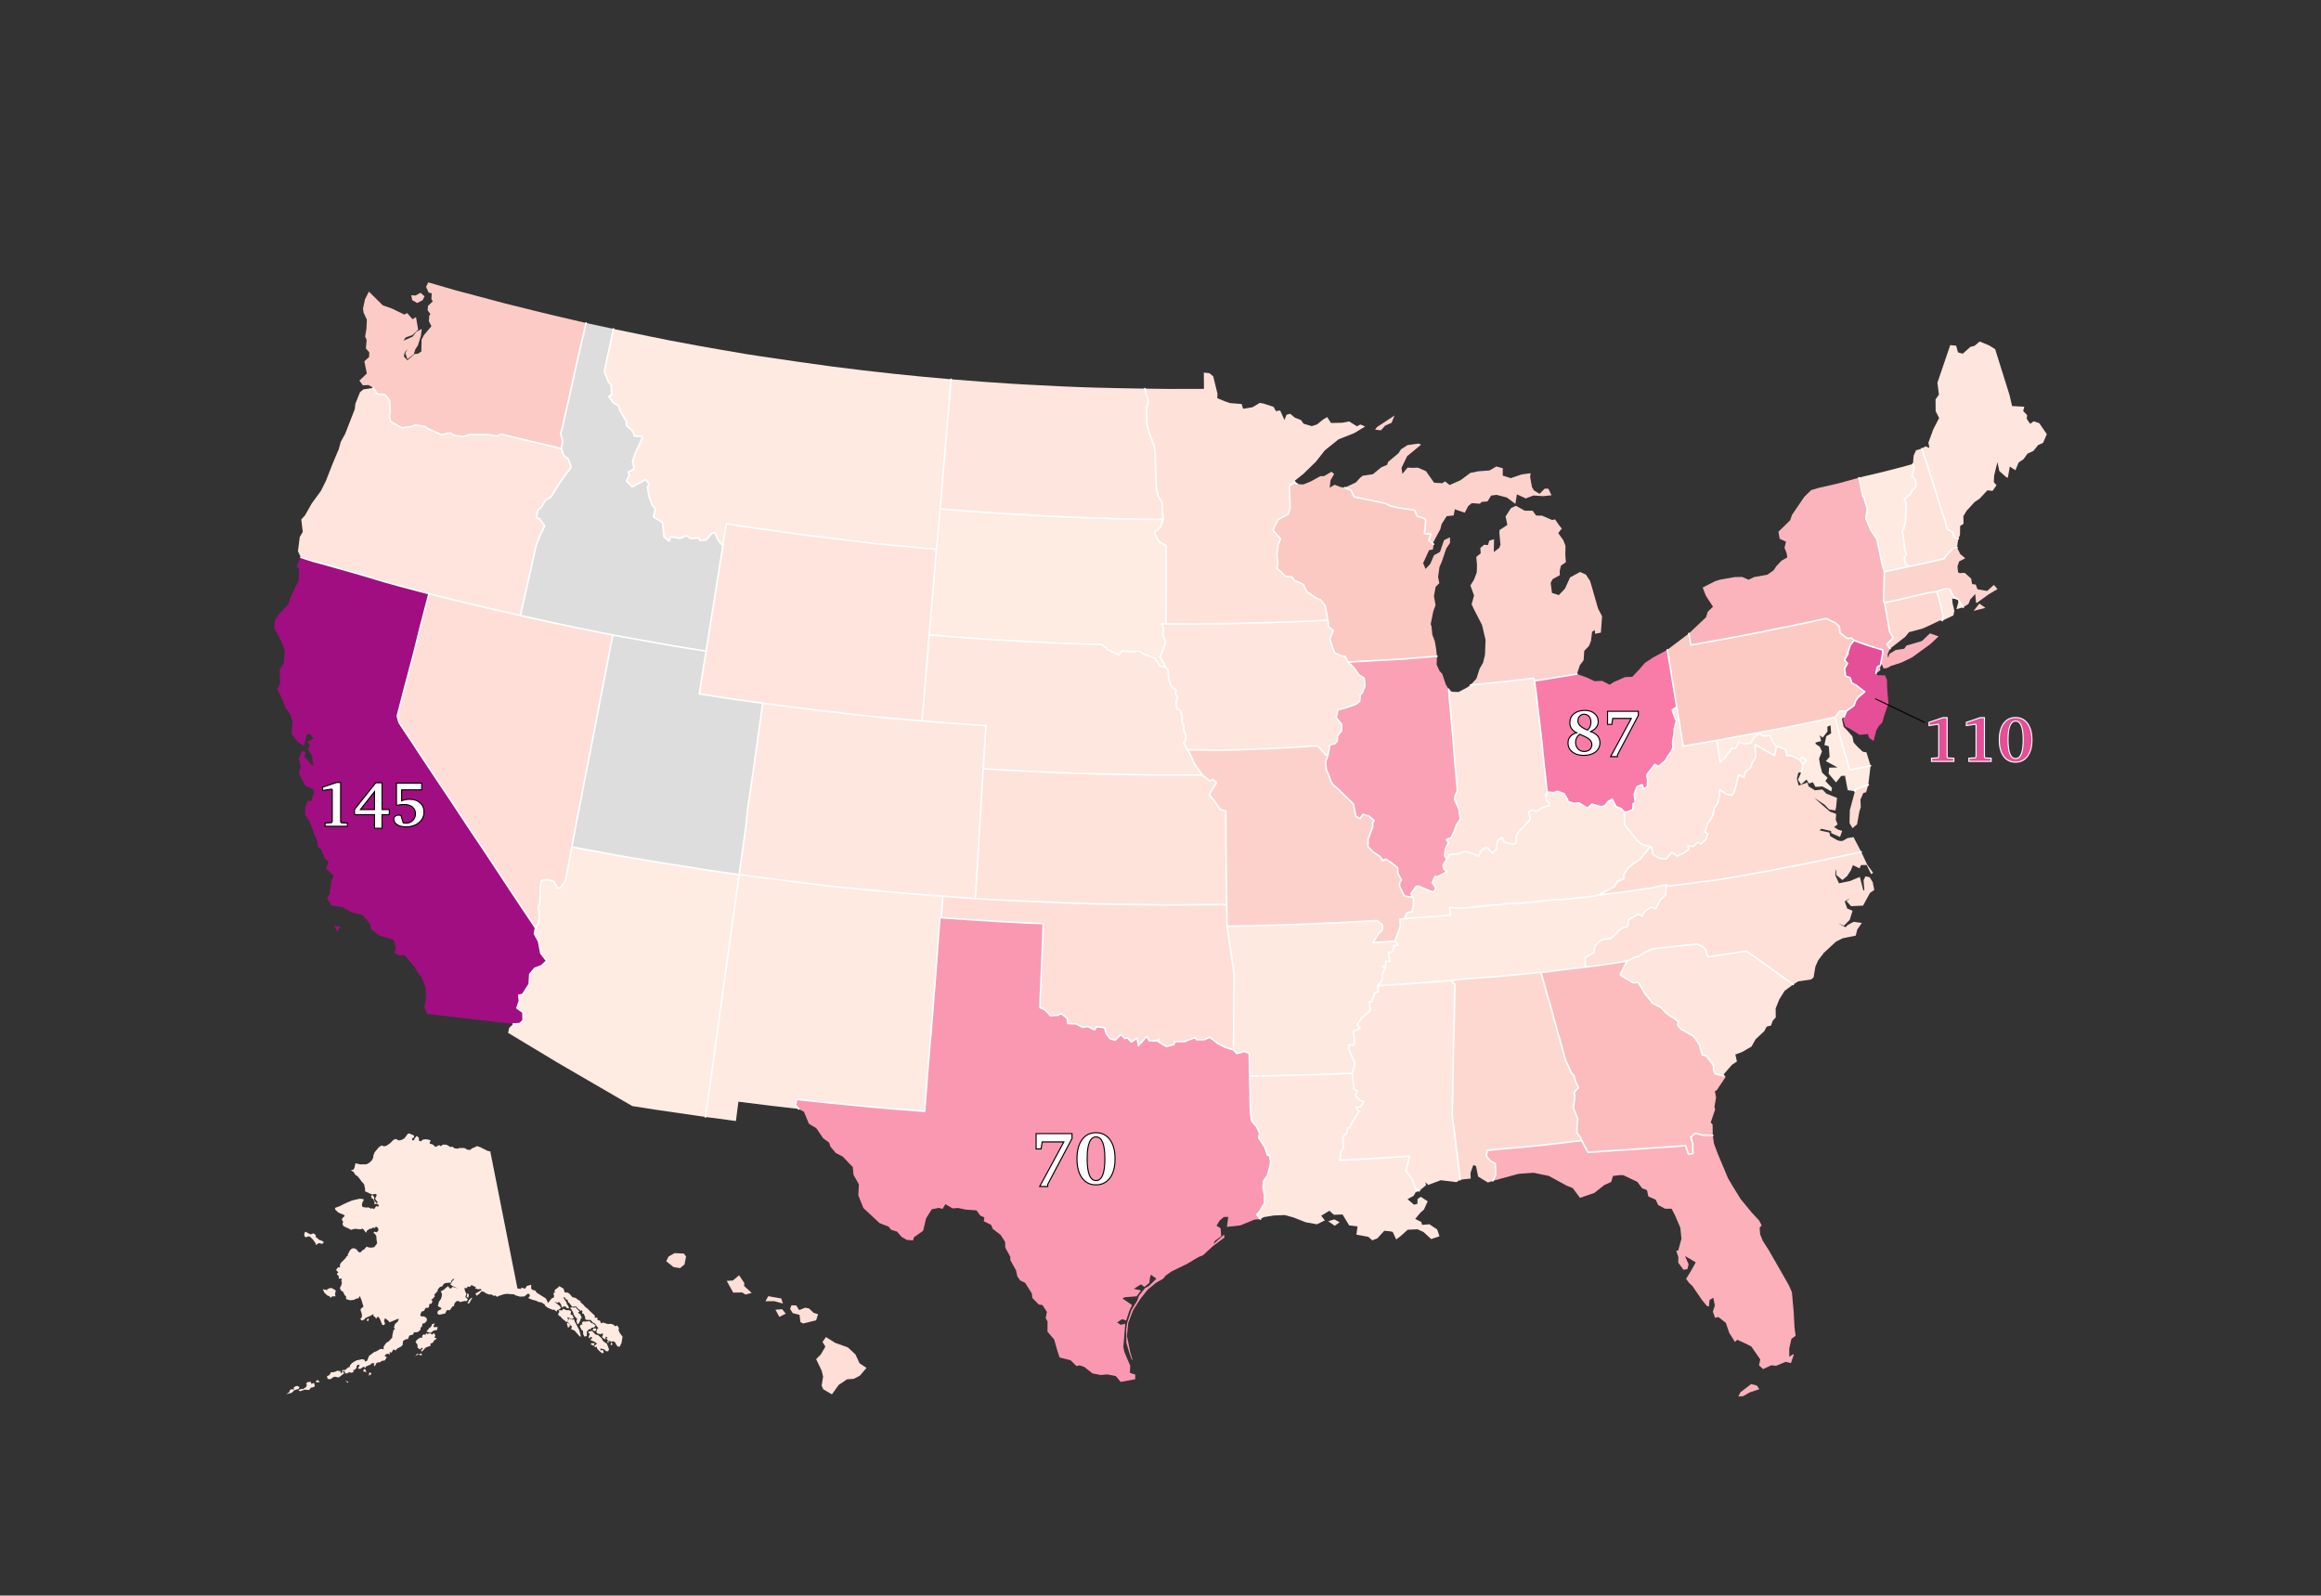 <?xml version="1.0" encoding="utf-8"?>
<!-- Generator: Adobe Illustrator 27.7.0, SVG Export Plug-In . SVG Version: 6.00 Build 0)  -->
<svg version="1.2" baseProfile="tiny" id="g-map_2015_legend-fixed-v-interactions-img" xmlns="http://www.w3.org/2000/svg" xmlns:xlink="http://www.w3.org/1999/xlink"
	 x="0px" y="0px" viewBox="0 0 650 446.818" overflow="visible" xml:space="preserve">
<rect x="0" y="0" width="650" height="446.818" fill="#333333" stroke="none"/>
<g>
	<g id="states-and-borders_00000095307767934717510270000006723354149313903240_" transform="translate(0, 97.797)">
		<g id="map-svg_00000039824001928836695450000004815367513418003366_">
			<g id="alabama-svg_00000138552846525676004720000005565825450163213187_">
				<path fill="#FDD8D1" d="M406.393,176.785l2.079-0.315l3.679-0.29l3.68-0.277l0.144-0.013l3.646-0.26l0.504-0.049l4.503-0.421
					l0.108-0.011l4.321-0.424l2.485-0.241l0.38,1.464l0.818,2.78l0.086,0.445l0.229,0.742l0.825,2.806l0.675,2.424l0.412,1.374
					l0.158,0.749l0.812,2.947l0.56,2.009l0.22,0.628l0.958,3.524l0.066,0.248l0.805,2.802l0.718,1.364l0.681,1.68l0.874,1.061
					l0.408,1.569l0.838,1.688l-1.245,1.307l0.175,0.858l-0.012,0.88l-0.346,2.589l0.022,0.196l1.164,2.839l-0.199,2.57l0.017,1.469
					l0.985,1.244l0.33,0.867l-4.951,0.591l-0.113,0.013l-5.444,0.645l-1.593,0.138l-2.007,0.206l-3.068,0.306l-1.026,0.072
					l-3.83,0.337l-4.433,0.431l-0.238,1.629l1.155,1.364l1.367,0.695l0.062,3.236l-0.779,1.62l-1.386,0.461l-2.727-1.679
					l-0.596-2.935l-0.752-0.274l-0.777,2.178l0.056,1.601l-2.937,0.324l-0.543-4.378l-0.365-3.127l-0.188-1.394l-0.46-3.855
					l-0.438-3.125l-0.262-2.35l0.093-4.045l0.034-0.991l0.04-3.252l0.106-4.249l0.013-0.764l0.044-3.596l0.052-3.003l0.05-2.551
					l0.13-3.805l0.009-0.341l0.057-2.865l0.006-1.7l0.026-1.447l0.121-3.808L406.393,176.785z"/>
			</g>
			<g id="georgia-svg_00000001653918408196499850000005482142570986292158_">
				<path fill="#FCBBBD" d="M442.958,221.605l-0.33-0.867l-0.985-1.244l-0.017-1.469l0.199-2.57l-1.164-2.839l-0.022-0.196
					l0.346-2.589l0.012-0.88l-0.175-0.858l1.245-1.307l-0.838-1.688l-0.408-1.569l-0.874-1.061l-0.681-1.68l-0.718-1.364
					l-0.805-2.802l-0.066-0.248l-0.958-3.524l-0.22-0.628l-0.56-2.009l-0.812-2.947l-0.158-0.749l-0.412-1.374l-0.675-2.424
					l-0.825-2.806l-0.229-0.742l-0.086-0.445l-0.818-2.78l-0.38-1.464l1.298-0.115l1.043-0.117l1.004-0.142l2.729-0.342l0.036-0.004
					l1.617-0.19l0.323-0.038l1.473-0.176l2.909-0.355l1.867-0.232l1.221-0.154l0.646-0.082l3.724-0.54l0.682-0.09l3.571-0.594
					l-1.909,3.735l0.193,0.345l2.548,1.479l0.574,0.434l0.604,0.116l1.046-0.145l1.363,2.119l0.463,0.933l1.741,2.12l0.39,0.657
					l2.352,1.145l1.533,1.602l1.171,0.883l0.933,0.518l0.167,0.118l1.188,0.964l-0.196,0.942l1.086,1.263l1.044,0.47l1.611,0.982
					l0.79,0.507l1.598,2.32l0.242,1.075l0.529,1.714l1.143,0.307l2.023,2.761l-0.077,0.953l0.507,1.288l2.454,0.607l0.527,0.2
					l-2.621,3.893l-0.447,0.07l0.334,1.884l-0.448,2.518l0.172,0.855l-1.214,3.573l0.521,0.63l0.04,3.006l-2.635-0.051l-2.243-0.543
					l-1.269,1.069l0.536,1.794l0.07,2.827l-1.248,0.212l-0.821-2.433l-2.103,0.163l-0.421,0.032l-1.304,0.073l-1.068,0.094
					l-4.63,0.301l-1.375,0.101l-0.879,0.061l-2.599,0.174l-1.375,0.094l-2.713,0.178l-0.765,0.04l-2.062,0.144l-1.031,0.071
					l-4.961,0.342l-0.137-0.182L442.958,221.605z"/>
			</g>
			<g id="iowa-svg_00000052794593883624397410000011984747968435520441_">
				<path fill="#FEE5DD" d="M371.831,75.894l0.177,0.949l0.076,0.87l1.315,1.088l-0.957,2.164l0.248,1.059l1.064,2.992l1.405,0.688
					l1.551,0.339l0.773,1.566l1.554,1.436l1.538,2.169l1.431,0.846l0.128,1.009l0.109,1.237l-0.713,1.824l-0.585,0.714l-0.163,1.706
					l-1.01,0.851l-2.83,0.98l-2.322,0.633l-0.149,0.969l-0.306,1.147l1.566,1.926l0.003,0.056l-0.042,1.727l-1.128,1.445
					l-0.061,1.417l-0.634,0.711l-1.455,0.44l-0.501,2.825l-0.609-0.056l-2.2-2.5l-2.047,0.005l-2.14,0.174l-1.54,0.089l-2.577,0.18
					l-0.704,0.025l-3.449,0.197l-2.513,0.101l-1.609,0.043l-1.977,0.105l-2.212,0.077l-1.944,0.067l-2.146,0.037l-1.442,0.022
					l-2.583,0.005l-2.583-0.031l-1.543-0.017l-3.555-0.04l-1.075-1.947l0.468-0.453l0.164-1.441l-0.603-1.807l-0.002-1.299
					l-0.366-0.395l-0.135-2.4l-0.531-1.383l-0.827-0.311l-0.295-1.835l0.463-1.439l-0.592-0.791l0.068-1.269l-1.247-0.905
					l-0.748-2.033l0.003-0.733l-0.221-2.059l-0.553-0.538l-0.452-0.848l-1.224-2.149l0.89-2.051l0.724-2.109l-0.829-2.144
					l0.267-1.603l-0.668-1.299l1.286,0.007l3.473,0.009l1.672-0.001l3.505-0.013l0.579-0.004l4.084-0.036l0.547-0.006l3.569-0.051
					l1.672-0.029l2.411-0.048l2.797-0.065l1.286-0.033l3.89-0.112l0.193-0.006l4.114-0.139l0.868-0.032l3.213-0.126l3.02-0.13
					l1.06-0.048L371.831,75.894z"/>
			</g>
			<g id="oklahoma-svg_00000017499030313075022060000003405751756015696564_">
				<path fill="#FEDED6" d="M343.534,155.528l0.041,2.799l0.018,1.216l0.03,2.036l0.594,4.063l0.118,0.733l0.637,4.174l0.202,1.438
					l0.443,2.932l0.002,0.113l-0.055,5.454l-0.032,2.515l0.007,2.683l-0.047,3.841l-0.025,3.021l-0.052,3.641l-2.478-0.782
					l-1.814-0.965l-2.331-1.782l-1.536,0.69l-2.202-0.015l-0.296-0.591l-2.419,0.855l-0.367,0.255l-3.011,0.028l-0.185,0.818
					l-2.134,0.558l-2.381-1.423l0.335-0.675l-0.995,0.558l-1.762-0.071l-0.649-1.191l-0.111,0.055l-2.268,2.514l-0.34-2.149
					l-1.631,1.135l-1.084-1.173l-0.774,0.185l-1.081-1.119l-1.644,1.578l-1.387-0.423l-1.034-1.377l-0.511-1.705l-2.189-0.25
					l-0.608,0.888l-1.805-0.951l-1.543,0.21l-1.837-0.959l-2.301-0.103l-0.17-1.474l-1.778-1.333l-0.784,0.508l-2.193,0.087
					l-1.361-1.552l-1.501-0.712l0.059-2.259l0.144-3.415l0.078-1.863l0.122-2.908l0.1-2.372l0.133-3.163l0.089-2.118l0.192-5.397
					l-5.174-0.205l-3.895-0.223l-1.241-0.037l-5.168-0.32l-3.894-0.239l-1.203-0.077l-7.996-0.555l0.445-6.035l9.063,0.708
					l0.141,0.009l4.468,0.244l4.645,0.232l1.161,0.061l2.922,0.119l5.175,0.209l0.81,0.034l4.399,0.203l0.775,0.029l4.366,0.148
					l4.296,0.154l1.902,0.049l2.219,0.052l2.924,0.06l3.241,0.056l2.96,0.012l3.805,0.066l2.149,0.014l4.968,0.014l0.317,0
					l1.726-0.031l2.466-0.009l1.127-0.006l3.171-0.025l0.599-0.006L343.534,155.528z"/>
			</g>
			<g id="pennsylvania-svg_00000018230126168503359180000007659532123038585017_">
				<path fill="#FCC9C3" d="M519.231,81.563l-1.043,1.25l-0.839,2.476l0.221-0.079l-1.026,1.822l0.865,0.964l-0.824,1.371
					l0.246,2.029l0.108,0.178l1.183,0.373l0.465,1.46l1.183,0.661l2.457,1.849l-1.944,1.657l-0.604,0.86l-0.461,1.349l-0.567,0.416
					l-1.649,1.175l-1.686-0.094l-1.424,1.755l-3.12,0.668l-0.858,0.21l-0.066,0.014l-2.957,0.618l-1.961,0.404l-1.896,0.386
					l-1.93,0.389l-2.197,0.437l-0.067,0.013l-5.67,1.071l-2.168,0.41l-0.367,0.069l-3.838,0.711l-1.102,0.201l-4.138,0.77
					l-0.769,0.135l-2.608,0.454l-1.372,0.235l-4.553,0.765l-0.871,0.144l-0.472-2.873l-0.11-0.669l-0.28-1.701l-0.477-2.9
					l-0.147-0.892l-0.321-1.952l-0.417-2.537l-0.096-0.585l-0.44-2.675l-0.018-0.111l-0.691-4.207l-0.023-0.139l-0.686-4.177
					l-0.256-1.559l6.019-4.56l0.556,3.224l1.328-0.23l4.79-0.849l1.229-0.222l5.3-0.981l0.904-0.171l3.97-0.762l1.226-0.239
					l5.571-1.14l0.354-0.072l3.225-0.634l3.571-0.749l0.322-0.068l5.397-1.165l0.706-0.155l2.569,1.251l1.101,0.997l0.234,1.799
					l2.009,1.544l1.201-0.098L519.231,81.563z"/>
			</g>
			<g id="nebraska-svg_00000057105909769123850760000017372306165585183883_">
				<path fill="#FEE7DF" d="M326.512,89.122l0.553,0.538l0.221,2.059l-0.003,0.733l0.748,2.033l1.247,0.905l-0.068,1.269
					l0.592,0.791l-0.463,1.439l0.295,1.835l0.827,0.311l0.531,1.383l0.135,2.4l0.366,0.395l0.002,1.299l0.603,1.807l-0.164,1.441
					l-0.468,0.453l1.075,1.947l0.505,0.761l1.424,3.131l0,0.028l2.246,3.152l-0.27,0.002l-4.091,0.019l-2.029,0.002l-2.096-0.003
					l-2.029-0.008l-3.111-0.021l-1.014-0.009l-4.124-0.078l-4.124-0.069l-0.98-0.019l-3.144-0.07l-2.096-0.053l-1.994-0.055
					l-3.143-0.096l-1.014-0.033l-4.021-0.144l-0.034-0.001l-5.001-0.177l-0.169-0.007l-4.963-0.262l-0.169-0.008l-5.166-0.274
					l-0.776-0.044l-5.805-0.35l0.268-4.203l0.068-1.072l0.198-3.102l0.041-0.648l0.194-3.044L271,105.063l-0.266-0.019l-6.55-0.484
					l-1.728-0.136l-4.286-0.353l0.435-4.724l0.174-2.053l0.138-1.631l0.308-3.627l0.625-7.361l0.366-4.691l4.778,0.392l4.393,0.336
					l1.809,0.132l6.171,0.447l7.438,0.443l8.962,0.445l5.826,0.237l2.428,0.087l6.606,0.2l1.617,1.45l1.35,0.567l1.768,0.884
					l0.933-1.165l1.814,0.23l1.331,0.022l1.561-0.174l1.256,0.833l1.295,0.466l1.815,0.694l1.514,2.21L326.512,89.122z"/>
			</g>
			<g id="missouri-svg_00000025430969543688375710000012856353333667877534_">
				<path fill="#FDD1CB" d="M332.54,112.159l3.555,0.04l1.543,0.017l2.583,0.031l2.583-0.005l1.442-0.022l2.146-0.037l1.944-0.067
					l2.212-0.077l1.977-0.105l1.609-0.043l2.513-0.101l3.449-0.197l0.704-0.025l2.577-0.18l1.54-0.089l2.14-0.174l2.047-0.005
					l2.2,2.5l0.609,0.056l-0.631,1.614l-0.039,0.596l0.193,1.943l0.561,1.105l0.786,2.226l0.585,0.849l1.206,0.987l2.337,2.313
					l2.092,2.01l0.709,3.472l1.173,0.67l0.79-1.207l1.643,0.469l1.525,1.295l-0.42,0.451l-0.02,1.361l-0.628,1.597l-0.026,0.143
					l-0.628,1.653l-0.014,2.098l0.999,1.017l0.48,0.453l1.926,1.297l0.733,1.115l0.845-0.423l1.678,1.109l1.628,1.336l0.025,1.387
					l0.004,0.056l1.048,1.969l-0.542,0.803l0.033,0.99l1.232,2.523l0.656,0.294l1.711,0.218l0.314,0.431l-0.07,1.962l-0.342,1.641
					l-1.432,0.329l-0.736,1.667l-0.672,0.046l-0.531,0.036l0.099,1.977l-0.659,1.858l-0.882,2.325l-2.136,0.167l-3.17,0.225
					l-0.855,0.051l1.63-2.59l0.978-0.91l0.089-1.422l-1.572-1.263l-3.399,0.201l-1.983,0.111l-3.258,0.173l-2.691,0.162
					l-0.391-0.009l-2.127,0.071l-4.286,0.213l-0.284,0.012l-3.615,0.139l-2.304,0.081l-0.78,0.026l-4.219,0.13l-0.213,0.006
					l-2.553,0.069l-2.695,0.065l-2.021,0.043l-5.178,0.09l-0.03-2.036l-0.018-1.216l-0.041-2.799l-0.01-0.679l-0.05-3.422
					l-0.005-0.311l-0.051-3.507l-0.004-0.255l-0.029-4.412l-0.004-0.283l-0.058-3.959l0.018-1.103l-0.011-3.14l-0.019-1.329
					l-0.035-2.404l-0.012-0.82l0.061-0.538l-1.614-0.487l-1.807-2.637l-1.24-1.373l0.433-0.994l1.602-2.505l-1.095-0.921
					l-0.809,0.432l-2.079-1.65l-2.246-3.152l0-0.028l-1.424-3.131L332.54,112.159z"/>
			</g>
			<g id="nevada-svg_00000152247101520532769940000014387243145086960314_">
				<path fill="#FEDED6" d="M120.142,68.447l5.479,1.394l0.319,0.08l9.714,2.343l10.093,2.306l0.064,0.014l9.916,2.195l7.241,1.503
					l6.539,1.329l2.098,0.406l-2.269,11.809l-2.048,10.482l-0.485,2.526l-0.827,4.303l-2.014,10.296l-0.235,1.222l-0.977,5.083
					l-1.278,6.465l-1.343,7.172l-0.363,1.888l-1.449,7.726l-1.406,1.831l-0.828-0.045l-0.963-1.772l-1.866-0.483l-1.648,0.249
					l-0.312,1.927l-0.087,4.104l-0.498,1.399l0.391,2.094l-0.227,2.259l-0.891,1.522l-7.705-11.552l-1.464-2.244l-5.135-7.76
					l-4.595-6.848l-4.783-7.253l-4.268-6.361l-5.112-7.714l-1.185-1.812l-1.807-2.701l-2.173-3.298l-0.487-1.819l0.134-0.52
					l0.155-0.602l0.459-1.78l0.389-1.506l0.841-3.258l2.417-9.096l2.01-8.058L120.142,68.447z"/>
			</g>
			<g id="florida-svg_00000116947100522130759730000017725705500394802566_">
				<path fill="#FBB0BA" d="M418.06,232.886l0.779-1.62l-0.062-3.236l-1.367-0.695l-1.155-1.364l0.238-1.629l4.433-0.431l3.83-0.337
					l1.026-0.072l3.068-0.306l2.007-0.206l1.593-0.138l5.444-0.645l0.113-0.013l4.951-0.591l1.669,3.114l0.137,0.182l4.961-0.342
					l1.031-0.071l2.062-0.144l0.765-0.04l2.713-0.178l1.375-0.094l2.599-0.174l0.879-0.061l1.375-0.101l4.63-0.301l1.068-0.094
					l1.304-0.073l0.421-0.032l2.103-0.163l0.821,2.433l1.248-0.212l-0.07-2.827l-0.536-1.794l1.269-1.069l2.243,0.543l2.635,0.051
					l0.368,2.386l1.116,2.951l2.794,6.658l1.601,2.697l1.909,3.099l3.145,3.83l2.018,2.164l0.747,1.407l-0.568,0.659l0.142,1.845
					l0.739,1.831l1.665,2.583l1.921,3.356l1.872,3.247l1.841,3.248l0.856,1.943l0.512,5.665l0.207,4.133l0.322,2.394l-1.168,0.871
					l-0.617,2.717l0.016,2.328l1.033-0.734l0.224,0.103l-0.802,2.379l-1.463-0.347l-2.751,1.122l-1.265-0.16l-2.308,1.069
					l-1.157-1.051l0.358-1.654l-2.501-3.619l-2.134-1.072l-1.844-0.812l-0.601,0.625l-1.618-2.59l-0.947-2.778l-2.072-1.63
					l-0.942,0.223l-0.62-1.735l0.558-1.713l-0.444-2.185l-1.034,0.658l-0.182,1.798l-0.591-0.167l-1.376-1.684l-2.649-3.868
					l-0.976-0.931l-0.797-1.098l1.305-2.099l1.4-2.511l-3.006-1.769l1.006,2.309l-0.329,1.343l-1.09,0.21l-1.477-1.99l0.015-1.608
					l-0.602-1.748l0.312-0.043l0.273-0.038l0.889-3.284l-0.317-3.088l-1.47-3.436l-0.97-1.87l-1.808-0.004l-1.947-1.033
					l-0.715-1.514l-2.036-0.885l-0.394-1.785l-1.354-0.499l-1.328-1.804l-3.932-1.868l-0.896-0.028l-1.989,0.221l-0.527,1.704
					l-1.916,0.856l-2.771,2.195l-4.041,1.4l-2.019-2.733l-1.664-0.661l-5.057-2.754l-4.259-0.885l-4.133,0.297l-1.203,0.313
					L418.06,232.886z M486.834,293.273l0.57-1.176l3.006-2.305l1.599,0.423l0.697,1.01l-2.762,0.931l-1.754,1.023L486.834,293.273z"
					/>
			</g>
			<g id="arkansas-svg_00000005982864330522334810000010414928526959949723_">
				<path fill="#FEE9E0" d="M345.413,196.187l0.052-3.641l0.025-3.021l0.047-3.841l-0.007-2.683l0.032-2.515l0.055-5.454
					l-0.002-0.113l-0.443-2.932l-0.202-1.438l-0.637-4.174l-0.118-0.733l-0.594-4.063l5.178-0.09l2.021-0.043l2.695-0.065
					l2.553-0.069l0.213-0.006l4.219-0.13l0.78-0.026l2.304-0.081l3.615-0.139l0.284-0.012l4.286-0.213l2.127-0.071l0.391,0.009
					l2.691-0.162l3.258-0.173l1.983-0.111l3.399-0.201l1.572,1.263l-0.089,1.422l-0.978,0.91l-1.63,2.59l0.855-0.051l3.17-0.225
					l2.136-0.167l0.932,1.1l-1.132,0.217l-0.395,1.64l-1.271,0.337l0.549,2.4l-1.262-0.033l-0.039,1.673l-0.032,0.059l-0.815-0.346
					l0.651,0.611l-0.7,1.516l-0.073,1.759l-1.208,1.573l0.133,1.605l-0.957,0.396l-0.946,2.488l-0.66-0.075l0.226,1.401l0.103,1.154
					l-2.514,2.091l-1.109,1.841l0.001,0.028l0.715,1.036l-1.904,0.779l0.416,2.352l-0.181,1.478l-1.363,0.013l-0.049,1.217
					l0.166,0.359l1.518,3.65l-0.684,2.576l0.006,0.113l-1.039,0.024l-1.705,0.083l-0.222,0.011l-6.083,0.243l-6.568,0.164
					l-2.635,0.059l-2.485,0.076l-2.523,0.042l-0.297,0.008l-2.82,0.069l-0.111,0.003l-2.3,0.05l-0.07-3.382l-0.063-3.045l-1.41-0.48
					l-2.054,0.545L345.413,196.187z"/>
			</g>
			<g id="texas-svg_00000107572505781956594370000004871838806433443740_">
				<path fill="#FA98B2" d="M263.597,159.184l7.996,0.555l1.203,0.077l3.894,0.239l5.168,0.32l1.241,0.037l3.895,0.223l5.174,0.205
					l-0.192,5.397l-0.089,2.118l-0.133,3.163l-0.1,2.372l-0.122,2.908l-0.078,1.863l-0.144,3.415l-0.059,2.259l1.501,0.712
					l1.361,1.552l2.193-0.087l0.784-0.508l1.778,1.333l0.17,1.474l2.301,0.103l1.837,0.959l1.543-0.21l1.805,0.951l0.608-0.888
					l2.189,0.25l0.511,1.705l1.034,1.377l1.387,0.423l1.644-1.578l1.081,1.119l0.774-0.185l1.084,1.173l1.631-1.135l0.34,2.149
					l2.268-2.514l0.111-0.055l0.649,1.191l1.762,0.071l0.995-0.558l-0.335,0.675l2.381,1.423l2.134-0.558l0.185-0.818l3.011-0.028
					l0.367-0.255l2.419-0.855l0.296,0.591l2.202,0.015l1.536-0.69l2.331,1.782l1.814,0.965l2.478,0.782l0.975,1.028l2.054-0.545
					l1.41,0.48l0.063,3.045l0.07,3.382l0.035,1.691l0.046,2.254l0.075,3.633l0.049,2.365l0.354,2.583l1.39,1.631l0.834,1.866
					l-0.274,1.216l1.767,2.686l0.7,2.204l0.491-0.125l0.43,1.928l-0.37,1.892l-0.596,2.094l-1.073,1.487l-0.104,2.052l0.429,1.898
					l-0.098,2.331l-1.335,2.275l-0.754,0.83l0.994,1.239l-1.699,0.149l-3.649,1.499l-0.192,0.087l-1.469,0.192l-2.361,0.23
					l0.388-2.779l-1.237,0.016l-1.187,0.995l-0.875,1.466l1.132,0.688l0.181,2.238l-1.736,1.278l-0.458,0.956l2.966-2.664
					l0.165,0.782l-3.282,2.443l-2.75,2.54l-1.286,0.511l-3.201,1.913l-4.312,2.096l-1.692,1.196l-0.672,0.863l-2.013,1.134
					l-2.34,1.936l-2.08,2.63l-1.978,3.1l-1.359,3.549l-0.371,3.643l0.899,4.436l0.653,2.26l-0.201-0.003l-0.773-2.262l-0.727-2.402
					l-0.065-3.759l0.267-1.918l1.202-3.551l1.618-2.629l0.491-1.389l1.68-2.132l1.03-0.549l2.181-2.106l-1.564-1.129l-0.284,1.115
					l-0.044,0.558l-0.124,0.669l-1.349,1.077l-0.978-0.708l-1.985,1.261l2.006,0.442l-1.203,1.633l-3.403,0.288l-0.559,0.354
					l2.665,1.824l-0.775,1.607l-0.873,2.719l-1.188-0.38l-1.328,0.925l0.985,0.657l1.279-0.314l-0.538,6.506l0.261,1.311
					l0.931,2.265l0.741,1.677l-0.108,1.998l1.487,0.491l0.025,1.305l-4.095,0.747l-1.347-1.632l-2.374-0.46l-1.861,0.156
					l-2.292-0.44l-2.335-1.836l-1.278-0.423l-0.892,0.198l-1.644-1.632l-3.074-0.763l-0.585-1.771l-0.932-3.26l-1.881-2.211
					l0.024-2.869l-0.524-0.911l0.343-1.744l-1.239-1.915l-1.064-0.18l-1.789-1.83l-0.109-1.205l-1.888-3.012l-1.352-0.646
					l-0.818-1.099l-0.393-1.752l-1.594-2.872l0.005-0.923l-1.404-2.532l-0.074-1.684l-1.267-1.941l-2.171-1.654l-0.446-1.117
					l-2.079-1.039l0.175-1.056l-1.171-0.543l-1.041-1.435l-3.007-0.206l-2.177-0.472l-1.479,0.13l-2.051-1.174l-0.783,1.296
					l-1.066-0.269l-1.964,0.397l-1.575,2.5l-0.837,3.505l-2.594,1.83l-0.22,0.853l-1.714-0.102l-1.499-0.846l-1.251-1.474
					l-1.712-0.559l-0.67-0.869l-2.496-0.939l-4.572-4.251l-1.423-3.562l0.164-3.054l-1.523-2.705l-0.182-2.16l-0.807-0.809
					l-2.02-2.14l-1.935-0.98l-1.506-1.788l-0.382-1.14l-1.636-1.184l-1.952-2.86l-2.042-1.207l-1.419-3.379l-1.431-0.781
					l-0.939-1.096l0.332-1.605l2.429,0.269l3.85,0.414l10.848,1.083l0.711,0.067l8.31,0.768l0.45,0.038l2.587,0.186l4.01,0.318
					l2.661,0.202l0.075-1.01l0.391-5.251l0.391-5.254l0.459-5.168l0.163-2.194l0.301-3.061l0.465-5.767l0.008-0.113l0.389-5.238
					l0.22-2.476l0.207-2.789l0.393-5.298l0.105-1.409l0.282-3.806l0.402-5.414L263.597,159.184z"/>
				<g>
					<path fill="#FFFFFF" stroke="#000000" stroke-width="0.3" stroke-miterlimit="10" d="M290.165,219.658h10.059v1.363
						l-6.809,12.849v0.595h-2.246l6.757-12.479h-6.06l-0.318,1.959h-1.384V219.658z"/>
					<path fill="#FFFFFF" stroke="#000000" stroke-width="0.3" stroke-miterlimit="10" d="M306.92,219.402
						c1.654,0,2.96,0.651,3.917,1.954c0.957,1.302,1.436,3.088,1.436,5.357s-0.477,4.052-1.431,5.348
						c-0.953,1.295-2.261,1.942-3.922,1.942c-1.654,0-2.953-0.647-3.896-1.942c-0.943-1.296-1.415-3.078-1.415-5.348
						c0-2.276,0.473-4.064,1.42-5.363S305.272,219.402,306.92,219.402z M306.94,220.581c-0.82,0-1.439,0.509-1.856,1.527
						s-0.625,2.526-0.625,4.522c0,2.058,0.207,3.601,0.62,4.63c0.414,1.028,1.034,1.543,1.861,1.543s1.447-0.51,1.861-1.528
						c0.413-1.019,0.62-2.546,0.62-4.583s-0.207-3.565-0.62-4.584C308.388,221.09,307.768,220.581,306.94,220.581z"/>
				</g>
			</g>
			<g id="utah-svg_00000161610102626150550420000009121159989047043727_">
				<path id="UT_00000039845387267417800440000000127462162274626482_" fill="#DDDDDD" d="M160.128,139.376l1.343-7.172l1.278-6.465
					l0.977-5.083l0.235-1.222l2.014-10.296l0.827-4.303l0.485-2.526l2.048-10.482l2.269-11.809l9.09,1.638l7.278,1.311l0.454,0.078
					l5.288,0.859l4.027,0.624l-0.801,5.016l-0.628,3.931l-0.485,3.04l8.864,1.367l0.396,0.059l8.486,1.187l-0.524,4.034
					l-0.764,5.286l-0.932,6.748l-0.267,1.932l-0.217,1.568l-1.543,10.407l-0.406,4.198l-0.449,3.25l-0.658,4.763l-0.805,5.827
					l-9.033-1.294l-6.992-1.123l-5.64-0.872l-11.116-1.882l-3.365-0.598L160.128,139.376z"/>
			</g>
			<g id="new-mexico-svg_00000068651786852758460960000017532372117027029688_">
				<path fill="#FEEAE1" d="M264.043,153.149l-0.445,6.035l-0.389-0.029l-0.402,5.414l-0.282,3.806l-0.105,1.409l-0.393,5.298
					l-0.207,2.789l-0.22,2.476l-0.389,5.238l-0.008,0.113l-0.465,5.767l-0.301,3.061l-0.163,2.194l-0.459,5.168l-0.391,5.254
					l-0.391,5.251l-0.075,1.01l-2.661-0.202l-4.01-0.318l-2.587-0.186l-0.45-0.038l-8.31-0.768l-0.711-0.067l-10.848-1.083
					l-3.85-0.414l-2.429-0.269l-0.332,1.605l0.939,1.096l-7.751-0.894l-9.165-1.139l-0.699,5.411l-8.529-1.14l1.843-13.067
					l0.582-4.214l0.71-5.137l0.942-6.817l1.325-9.591l0.63-4.56l1.728-12.513l1.687-11.955l6.219,0.808l8.494,1.072l0.525,0.064
					l8.915,1.117l4.452,0.453l2.698,0.281l4.698,0.47l0.631,0.061l10.843,0.982l8.75,0.64L264.043,153.149z"/>
			</g>
			<g id="kansas-svg_00000145046554724723270200000003198716604586835603_">
				<path fill="#FEE3DB" d="M343.534,155.528l-3.699,0.018l-0.599,0.006l-3.171,0.025l-1.127,0.006l-2.466,0.009l-1.726,0.031
					l-0.317,0l-4.968-0.014l-2.149-0.014l-3.805-0.066l-2.96-0.012l-3.241-0.056l-2.924-0.06l-2.219-0.052l-1.902-0.049
					l-4.296-0.154l-4.366-0.148l-0.775-0.029l-4.399-0.203l-0.81-0.034l-5.175-0.209l-2.922-0.119l-1.161-0.061l-4.645-0.232
					l-4.468-0.244l-0.141-0.009l0.339-4.768l0.196-3.077l0.074-1.157l0.369-6.353l0.004-0.056l0.266-4.177l0.065-1.016l0.235-4.236
					l0.065-1.016l0.302-5.279l0.005-0.085l0.329-5.163l5.805,0.35l0.776,0.044l5.166,0.274l0.169,0.008l4.963,0.262l0.169,0.007
					l5.001,0.177l0.034,0.001l4.021,0.144l1.014,0.033l3.143,0.096l1.994,0.055l2.096,0.053l3.144,0.07l0.98,0.019l4.124,0.069
					l4.124,0.078l1.014,0.009l3.111,0.021l2.029,0.008l2.096,0.003l2.029-0.002l4.091-0.019l0.27-0.002l2.079,1.65l0.809-0.432
					l1.095,0.921l-1.602,2.505l-0.433,0.994l1.24,1.373l1.807,2.637l1.614,0.487l-0.061,0.538l0.012,0.82l0.035,2.404l0.019,1.329
					l0.011,3.14l-0.018,1.103l0.058,3.959l0.004,0.283l0.029,4.412l0.004,0.255l0.051,3.507l0.005,0.311l0.05,3.422L343.534,155.528
					z"/>
			</g>
			<g id="mississippi-svg_00000121997989797290162060000001371614201189955758_">
				<path fill="#FEE6DE" d="M406.393,176.785l1.074,1.13l-0.121,3.808l-0.026,1.447l-0.006,1.7l-0.057,2.865l-0.009,0.341
					l-0.13,3.805l-0.05,2.551l-0.052,3.003l-0.044,3.596l-0.013,0.764l-0.106,4.249l-0.04,3.252l-0.034,0.991l-0.093,4.045
					l0.262,2.35l0.438,3.125l0.46,3.855l0.188,1.394l0.365,3.127l0.543,4.378l-1.062,0.676l-3.263-0.395l-1.126-0.14l-3.52,1.325
					l-0.785-0.76l0.174,0.832l-1.892,1.593l-0.997-0.495l-0.951-2.72l-1.768-2.388l0.954-4.116l-1.101,0.072l-4.329,0.3
					l-0.912,0.055l-2.052,0.12l-0.19,0.011l-2.66,0.149l-2.395,0.128l-1.178,0.061l-4.714,0.228l0.349-2.323l0.673-1.044
					l-0.108-3.091l1.181-1.408l0.061-1.073l0.671-0.174l0.641-1.525l2.027-3.063l-0.004-0.084l-0.264-0.014l-0.73-1.033l1.272-0.094
					l0.974-1.433l-1.147-0.418l-1.192-1.32l0.397-1.008l0.252-0.182l-1.118-0.676l-0.335-4.385l-0.006-0.113l0.684-2.576
					l-1.518-3.65l-0.166-0.359l0.049-1.217l1.363-0.013l0.181-1.478l-0.416-2.352l1.904-0.779l-0.715-1.036l-0.001-0.028
					l1.109-1.841l2.514-2.091l-0.103-1.154l-0.226-1.401l0.66,0.075l0.946-2.488l0.957-0.396l-0.133-1.605l5.705-0.36l0.758-0.05
					l2.852-0.195l1.516-0.107l1.732-0.126l1.876-0.14l0.361-0.027l3.968-0.31l0.18-0.015L406.393,176.785z"/>
			</g>
			<g id="minnesota-svg_00000067218956660612368690000005717217430727474064_">
				<path fill="#FEE2D9" d="M371.831,75.894l-3.373,0.163l-1.06,0.048l-3.02,0.13l-3.213,0.126l-0.868,0.032l-4.114,0.139
					l-0.193,0.006l-3.89,0.112l-1.286,0.033l-2.797,0.065l-2.411,0.048l-1.672,0.029l-3.569,0.051l-0.547,0.006l-4.084,0.036
					l-0.579,0.004l-3.505,0.013l-1.672,0.001l-3.473-0.009l0.02-4.191l0.02-4.188l0.02-4.185l0.005-1.039l0.01-2.105l0.01-2.076
					l0.017-3.477l-0.122-0.701l-1.808-1.02l-1.263-2.139l-0.056-0.673l1.597-1.219l0.76-2.262l-0.087-1.035l-0.194-3.691
					l-1.096-1.796l-0.416-1.818l-0.061-0.028l-0.253-6.194l-0.021-1.031l-0.094-3.092l-0.314-2.09l-1.293-3.294l-0.719-2.702
					l0.033-0.249l-0.099-4.134l0.526-1.712l-1.022-3.75l6.568,0.084l8.67-0.012l1.331-0.011l-0.041-4.56l1.561,0.178l1.07,0.871
					l1.187,4.851l-0.042,1.274l2.063,0.855l1.526,0.527l3.219,0.239l0.418,1.349l2.613-0.426l2.051-1.222l0.987,0.164l2.892,0.959
					l0.638,1.171l1.188-0.181l1.207,2.675l0.572-1.466l1.035-0.291l1.303,1.112l1.706,0.649l0.736,1.023l2.316,0.698l1.449-0.488
					l1.702-1.366l1.133-0.699l1.081,1.665l3.152-0.069l1.932-0.367l2.193,1.364l0.961-0.508l1.332,0.551l-3.017,1.841l-4.455,1.774
					l-3.829,3.08l-2.542,3.224l-3.445,3.341l-2.398,1.917l0.683,0.949l-0.996-0.35l-1.251,0.944l0.115,2.958l0.121,3.1l-0.521,1.755
					l-2.83,1.531l-1.052,1.996l-0.37,1.049l2.11,2.366l-0.752,1.764l-0.059,1.04l-0.23,1.551l0.247,2.63l-0.236,1.412l0.645,0.371
					l1.673,1.682l1.91,0.237l0.707,1.04l1.354,0.507l1.071,0.546l0.975,1.955l2.669,1.877l1.172,0.451l1.294,1.598l0.297,1.449
					L371.831,75.894z"/>
			</g>
			<g id="wisconsin-svg_00000175321758850705780240000006116948367868321192_">
				<path fill="#FCC8C2" d="M377.484,87.607l-0.773-1.566l-1.551-0.339l-1.405-0.688l-1.064-2.992l-0.248-1.059l0.957-2.164
					l-1.315-1.088l-0.076-0.87l-0.177-0.949l-0.456-2.681l-0.297-1.449l-1.294-1.598l-1.172-0.451l-2.669-1.877l-0.975-1.955
					l-1.071-0.546l-1.354-0.507l-0.707-1.04l-1.91-0.237l-1.673-1.682l-0.645-0.371l0.236-1.412l-0.247-2.63l0.23-1.551l0.059-1.04
					l0.752-1.764l-2.11-2.366l0.37-1.049l1.052-1.996l2.83-1.531l0.521-1.755l-0.121-3.1l-0.115-2.958l1.251-0.944l0.996,0.35
					l1.632,0.125l2.2-0.882l2.596-1.439l1.07-0.027l2.077-1.227l0.738,0.63l-1.007,1.759l-0.226,2.081l1.369-0.829l1.728,0.658
					l1.117,0.159l1.704,0.681l0.919,1.903l1.628,0.345l7.064,1.45l0.868,0.413l0.517,0.27l2.122,0.54l4.817,0.736l0.604,1.634
					l1.859,0.573l0.578,0.54l-0.357,3.854l1.823,0.01l-0.629,1.799l1.356,1.091l-0.187,1.452l-1.085,0.236l-1.654,3.606l0.678,1.633
					l1.308-1.409l0.186-0.411l0.868-2.02l1.688-0.94l1.12-3.285l1.657-0.803l0.023,1.575l-1.053,1.563l-1.246,3.665l-0.656,1.525
					l-0.389,2.77l0.348,1.746l-1.029,1.022l-0.476,2.61l0.446,2.53l-0.626,1.692l-0.726,3.594l0.221,0.688l0.229,2.298l0.716,1.889
					l0.341,2.063l0.247,2.1l-3.484,0.237l-0.941,0.105l-3.513,0.278l-0.584,0.073l-1.466,0.082l-3.747,0.214l-0.326,0.023
					l-3.813,0.2l-0.781,0.05l-4.366,0.24L377.484,87.607z"/>
			</g>
			<g id="tennessee-svg_00000145028009373372676350000010225614250251070904_">
				<path fill="#FEEAE1" d="M431.543,174.484l-2.485,0.241l-4.321,0.424l-0.108,0.011l-4.503,0.421l-0.504,0.049l-3.646,0.26
					l-0.144,0.013l-3.68,0.277l-3.679,0.29l-2.079,0.315l-1.587,0.129l-0.18,0.015l-3.968,0.31l-0.361,0.027l-1.876,0.14
					l-1.732,0.126l-1.516,0.107l-2.852,0.195l-0.758,0.05l-5.705,0.36l1.208-1.573l0.073-1.759l0.7-1.516l-0.651-0.611l0.815,0.346
					l0.032-0.059l0.039-1.673l1.262,0.033l-0.549-2.4l1.271-0.337l0.395-1.64l1.132-0.217l-0.932-1.1l0.882-2.325l0.659-1.858
					l-0.099-1.977l0.531-0.036l0.672-0.046l0.633-0.101l4.917-0.358l0.035-0.003l0.106-0.008l2.866-0.193l0.247-0.02l4.174-0.312
					l-0.358-2.155l3.64,0.199l0.494-0.043l2.886-0.316l2.115-0.196l0.491-0.075l2.814-0.327l1.922,0.01l1.422-0.37l1.986-0.061
					l2.198-0.088l1.769-0.104l3.347-0.339l1.328-0.235l0.176-0.02l2.862-0.215l1.814-0.042l0.07-0.008l4.901-0.481l0.352-0.044
					l2.257-0.227l0.562-0.072l2.406-0.453l1.9-0.221l4.641-0.57l1.439-0.199l2.105-0.296l2.976-0.456l0.491-0.071l0.876-0.128
					l3.015-0.676l1.685-0.226l-0.238,0.322l-0.131,2.451l-1.608,1.5l-0.099,0.301l-1.092,2.105l-1.466-0.414l-1.689,1.273
					l-0.687,1.241l-1.023-0.597l-2.672,1.517l-0.347,1.931l-1.282,0.404l-1.396,0.903l0.03,0.224l-2.134,1.91l-1.61,0.154
					l-1.022,0.218l-1.556,1.425l-0.114-0.042l-0.344,2.151l-2.446,1.36l0.039,2.671l-2.909,0.355l-1.473,0.176l-0.323,0.038
					l-1.617,0.19l-0.036,0.004l-2.729,0.342l-1.004,0.142l-1.043,0.117L431.543,174.484z"/>
			</g>
			<g id="virginia-svg_00000152234386547367766870000013821601451440273317_">
				<path fill="#FEDBD3" d="M466.621,150.318l0.238-0.322l-1.685,0.226l-3.015,0.676l-0.876,0.128l-0.491,0.071l-2.976,0.456
					l-2.105,0.296l-1.439,0.199l-4.641,0.57l-1.9,0.221l1.898-1.048l2.404-1.235l0.968-1.53l1.752-0.727l-0.066-0.99l1.152-1.932
					l1.331-1.131l0.127-0.104l2.067-1.411l2.831-3.389l0.392,0.256l0.271,1.818l1.988,1.189l1.726,0.138l1.632-1.854l1.475,1.029
					l2.183-1.032l1.105-0.864l-0.261-0.961l1.52,0.184l1.258-1.208l0.792,0.5l1.487-1.307l0.491-1.516l-0.819-0.666l0.873-2.383
					l0.835-1.116l0.663-1.49l0.285-1.627l0.808-1.028l0.647-2.15l0.006-1.982l1.88,1.337l1.595,0.293l0.673-0.953l0.923-3.642
					l0.345-1.183l1.376,0.842l0.446-1.576l1.514-1.256l0.333-1.212l0.264-0.452l0.771-1.093l-0.164-3.652l1.239,0.687l2.029,1.168
					l2.185,1.221l0.536-2.437l0.358-0.127l2.223,0.86l0.34,1.72l1.254-0.018l2.177,1.093l0.897,0.973l0.151,0.575l0.011,0.055
					l-0.209,1.052l-0.238,0.913l-0.85,0.142l-0.394,1.723l0.512,1.859l2.442-0.837l0.366,1.109l1.737,1.061l2.078-0.225l1.125,1.153
					l2.986,1.195l-0.266,2.628l-0.202,0.909l-1.74-0.301l-1.272-1.325l-2.961-1.962l2.603,2.296l1.865,1.607l1.742,0.648
					l-0.127,1.616l0.524,1.306l-0.99,0.756l1.119,0.72l1.149,0.337l-0.611,1.718l-2.454-1.078l-0.051-0.596l-2.711-0.627
					l-0.517,0.452l2.74,0.594l0.246,1.018l2.001,1.145l0.766,0.216l0.748-0.041l1.35-0.776l1.673-0.269l2.152,4.137l-2.357,0.504
					l-1.803,0.381L515.416,142l-0.445,0.121l-3.512,0.693l0.017,0.083l-2.333,0.443l-1.246,0.278l-4.382,0.862l-1.253,0.242
					l-1.392,0.267l-2.612,0.495l-1.214,0.256l-2.614,0.484l-0.593,0.109l-3.209,0.581l-0.733,0.131l-1.187,0.211l-1.182,0.237
					l-0.419,0.074l-1.891,0.301l-2.97,0.509l-0.245,0.041l-3.655,0.497l-1.623,0.181l-2.134,0.346l-0.599,0.068l-4.297,0.506
					L466.621,150.318z M519.476,123.788l0.327-0.621l3.411-1.155l-0.615,2.048l-0.77,0.228l-0.812,1.828l0.099,2.092l-0.419,1.365
					l-0.615,3.461l-1.277,1.084l-0.84-1.411l0.083-3.633L519.476,123.788z"/>
			</g>
			<g id="arizona-svg_00000161604156195756467550000001382083529642676152_">
				<path fill="#FEEBE2" d="M149.981,162.076l0.891-1.522l0.227-2.259l-0.391-2.094l0.498-1.399l0.087-4.104l0.312-1.927
					l1.648-0.249l1.866,0.483l0.963,1.772l0.828,0.045l1.406-1.831l1.449-7.726l0.363-1.888l10.737,1.997l3.365,0.598l11.116,1.882
					l5.64,0.872l6.992,1.123l9.033,1.294l-1.687,11.955l-1.728,12.513l-0.63,4.56l-1.325,9.591l-0.942,6.817l-0.71,5.137
					l-0.582,4.214l-1.843,13.067l-14.254-2.077l-6.217-0.974l-2.738-1.581l-9.703-5.63l-8.726-5.081l-13.642-8.217l0.325-1.429
					l1.12-1.04l1.883-0.114l0.901-0.914l-0.049-2.25l-1.691-1.198l0.698-1.988l-0.174-1.587l1.06-0.22l1.848-2.884l0.175-2.784
					l1.331-1.636l1.976-0.764l1.413-1.336l-1.63-2.129l-0.641-3.349l-1.163-2.159L149.981,162.076z"/>
			</g>
			<g id="kentucky-svg_00000020370877880169377320000000151334378431751556_">
				<path fill="#FEE9E0" d="M393.298,159.496l0.736-1.667l1.432-0.329l0.342-1.641l0.07-1.962l-0.314-0.431l-0.425-0.99l1.473-2.036
					l0.628-0.075l0.035-0.003l3.609,1.539l0.678,0.088l0.548-1.093l-1.003-1.538l0.812-1.738l0.542,0.184l2.727-1.444l-0.765-0.759
					l-0.3-1.082l1.046-1.733l0.867-1.322l2.12-0.126l2.275-0.742l1.435,0.409l0.367,0.193l1.887,0.733l0.723-1.603l1.477-0.994
					l1.642,1.772l1.054-1.014l0.257-1.618l0.186-0.928l1.137-0.826l0.737,1.403l2.561,0.444l0.507-0.167l0.183-0.247l0.012-1.85
					l0.857-1.429l1.291-1.25l1.73-1.955l-0.016-0.767l-0.403-1.435l1.06-0.432l1.258,0.398l1.541-1.06l1.904-0.593l0.081-0.778
					l-0.779-0.449l-0.219-1.569l0.404-0.959l1.846,0.15l1.057-0.384l1.81,0.69l1.006,1.699l0.1,0.529l1.722,0.468l1.372-0.117
					l2.043,1.305l0.55-0.043l1.024-0.933l2.46,0.728l1.15-0.241l0.787-1.107l1.279-0.805l1.024,2.113l1.511,0.588l0.793,0.916
					l0.195,2.115l-0.122,1.36l1.634,2.11l0.85,1.021l1.022,1.224l1.344,1.234l2.435,0.699l-2.831,3.389l-2.067,1.411l-0.127,0.104
					l-1.331,1.131l-1.152,1.932l0.066,0.99L453,149.027l-0.968,1.53l-2.404,1.235l-1.898,1.048l-2.406,0.453l-0.562,0.072
					l-2.257,0.227l-0.352,0.044l-4.901,0.481l-0.07,0.008l-1.814,0.042l-2.862,0.215l-0.176,0.02l-1.328,0.235l-3.347,0.339
					l-1.769,0.104l-2.198,0.088l-1.986,0.061l-1.422,0.37l-1.922-0.01l-2.814,0.327l-0.491,0.075l-2.115,0.196l-2.886,0.316
					l-0.494,0.043l-3.64-0.199l0.358,2.155l-4.174,0.312l-0.247,0.02l-2.866,0.193l-0.106,0.008l-0.035,0.003l-4.917,0.358
					L393.298,159.496z"/>
			</g>
			<g id="south-dakota-svg_00000137813395097017486510000005871306065482090418_">
				<path fill="#FEEBE2" d="M326.504,76.926l-1.286-0.007l0.668,1.299l-0.267,1.603l0.829,2.144l-0.724,2.109l-0.89,2.051
					l1.224,2.149l0.452,0.848l-1.629-0.404l-1.514-2.21l-1.815-0.694l-1.295-0.466l-1.256-0.833l-1.561,0.174l-1.331-0.022
					l-1.814-0.23l-0.933,1.165l-1.768-0.884l-1.35-0.567l-1.617-1.45l-6.606-0.2l-2.428-0.087l-5.826-0.237l-8.962-0.445
					l-7.438-0.443l-6.171-0.447l-1.809-0.132l-4.393-0.336l-4.778-0.392l0.486-5.723l0.026-0.308l0.357-4.204l0.293-3.445
					l0.04-0.476l0.399-4.702l0.401-5.091l0.343-2.56l0.651-8.039l0.062-0.725l8.749,0.694l0.433,0.032l7.859,0.536l0.031,0.002
					l12.384,0.714l0.093,0.004l5.204,0.258l1.333,0.053l5.951,0.211l2.355,0.099l5.983,0.177l0.248,0.005l6.264,0.106l5.552,0.052
					l-0.76,2.262l-1.597,1.219l0.056,0.673l1.263,2.139l1.808,1.02l0.122,0.701l-0.017,3.477l-0.01,2.076l-0.01,2.105l-0.005,1.039
					l-0.02,4.185l-0.02,4.188L326.504,76.926z"/>
			</g>
			<g id="oregon-svg_00000103254348272638938000000010593274172846492591_">
				<path fill="#FEE4DC" d="M145.747,74.569l-10.093-2.306l-9.714-2.343l-0.319-0.08l-5.479-1.394l-7.534-1.981l-4.846-1.343
					l-7.148-2.141l-8.034-2.265l-2.434-0.692l-2.575-0.683l-3.317-1.066l-0.811-1.724l0.505-3.975l0.847-1.42l-0.42-3.492
					l1.028-1.127l1.924-3.385l2.551-3.486l1.386-2.782l1.817-4.647l1.796-4.267l0.544-2.005l1.262-2.314l2.677-6.889l0.162-1.501
					l1.302-3.23l0.913-0.776l2.809-0.441l1.098,1.726l1.265,0.082l0.818,0.066l1.355,1.648l0.173,2.963l-0.203,1.485l0.323,1.463
					l3.187,1.785l2.967-0.415l0.593-0.387l2.924,0.404l0.571,0.505l4.054,1.825l2.409-0.574l1.119,0.759l2.456,0.325l1.945-0.565
					l1.19-0.012l3.754-0.028l2.545,0.434l1.302-0.485l8.049,1.912l0.151,0.036l3.011,0.731l1.027,0.237l4.587,1.069l0.634,1.861
					l1.408,1.257l0.675,2.154l-2.728,3.674l-1.318,2.034l-1.569,2.553l-1.459,0.881l-1.358,2.14l-0.86,0.64l-0.411,2.096
					l0.905,0.464l1.4,1.898l-1.435,3.049l-0.899,2.248l-1.736,7.717L145.747,74.569z"/>
			</g>
			<g id="michigan-svg_00000011024505924167412060000012967733629352857256_">
				<path fill="#FDD2CC" d="M401.478,54.604l-1.356-1.091l0.629-1.799l-1.823-0.01l0.357-3.854l-0.578-0.54l-1.859-0.573
					l-0.604-1.634l-4.817-0.736l-2.122-0.54l-0.517-0.27l-0.868-0.413l-7.064-1.45l-1.628-0.345l-0.919-1.903l-1.704-0.681
					l3.139-1.478l1.061-1.186l0.785-0.666l2.914-0.448l2.286-1.895l1.661-0.709l0.305-0.833l2.895-2.43l0.705-1.09l1.821-1.181
					l3.096-0.429l0.726,0.3l-3.932,3.24l-1.572,3.259l0.257,1.686l1.424-1.738l1.66,0.058l1.22-0.075l2.265,0.979l2.325,3.267
					l2.266,0.127l0.785-0.523l1.272,1.029l3.052-1.338l2.754-2.05l2.233-0.46l3.152-0.232l1.91-1.113l1.785,0.497l-0.01,2.053
					l2.252,0.721l3.035-1.041l2.529-0.342l-0.146,1.06l0.508,2.809l0.555,0.945l1.588,0.954l1.466-1.458l1.004,0.038l0.866,1.832
					l-2.283,0.242l-2.805-0.178l-2.116,0.827l-2.483-1.164l-0.431,2.671l-2.395-1.775l-2.859-0.742l-1.534,0.2l-1.005,1.63
					l-1.667,0.152l-0.477,0.501l-2.261-0.156l-1.008,0.807l-0.966,1.87l-2.781-0.962l-0.333,1.719l-1.949,0.214l-1.395,2.155
					l-0.395,1.499l-2.073,3.873L401.478,54.604z M441.622,90.948l-2.701,0.468l-1.044,0.163l-4.206,0.671l-0.357,0.072l-3.559,0.542
					l-0.253-0.737l-3.306,0.412l-0.822,0.065l-3.242,0.389l-1.148,0.125l-2.397,0.227l-1.443,0.15l-2.655,0.298l-2.661,0.234
					l1.647-1.777l0.909-2.812l0.926-1.596l0.56-2.24l0.156-4.209l-0.984-4.175l-2.102-4.087l-0.814-1.672l0.683-2.5l-1.021-2.808
					l0.966-1.538l0.81-2.088l0.068-2.125l-0.199-2.237l1.229-1.002l-0.095-1.513l1.076-0.903l1.057,0.113l0.371-1.253l1.347-0.401
					l-0.081,3.593l1.551-1.188l0.314-0.882l-0.309-3.323l0.071-0.77l2.169-1.431l-0.493-2.368l1.515-2.346l1.396-0.644l2.453,1.368
					l2.199,0.011l0.986,1.344l1.673,0.042l2.805,1.219l0.83-0.166l1.171,1.682l0.717,0.866l-1,1.293l1.402,1.935l0.635,1.642
					l-0.051,2.471l0.151,2.077l-1.377,0.977l-0.332,1.376l0.011,1.303l-1.984,1.08l-0.575,1.038l0.364,2.845l1.922,0.603
					l1.735-1.817l1.42-3.14l2.788-1.516l1.649,0.735l1.153,1.768l0.491,1.635l1.745,6.091l1.129,2.171l-0.329,4.573l-1.629,0.345
					l-0.081-1.042l-0.755,0.476l-0.307,2.519l-0.559,1.444l-1.331,1.378l-0.174,2.614l-1.04,1.393L441.622,90.948z M385.091,22.524
					l0.551-0.736l4.906-3.238l-0.834,2.042l-1.808,0.806l-1.17,1.313L385.091,22.524z"/>
			</g>
			<g id="california-svg_00000084508046674079259450000016865839408575445416_">
				<path fill="#A10E81" d="M120.142,68.447l-2.472,9.447l-2.01,8.058l-2.417,9.096l-0.841,3.258l-0.389,1.506l-0.459,1.78
					l-0.155,0.602l-0.134,0.52l0.487,1.819l2.173,3.298l1.807,2.701l1.185,1.812l5.112,7.714l4.268,6.361l4.783,7.253l4.595,6.848
					l5.135,7.76l1.464,2.244l7.705,11.552l-0.314,1.579l1.163,2.159l0.641,3.349l1.63,2.129l-1.413,1.336l-1.976,0.764l-1.331,1.636
					l-0.175,2.784l-1.848,2.884l-1.06,0.22l0.174,1.587l-0.698,1.988l1.691,1.198l0.049,2.25l-0.901,0.914l-1.883,0.114
					l-13.861-1.634l-10.205-1.21l-0.84-1.866l0.471-2.407l-0.096-3.086l-1.116-2.917l-0.761-0.812l-1.37-2.258l-2.67-3.12
					l-1.471,0.143l-1.361-0.79l0.462-1.137l-0.684-2.487l-4.039-1.217l-2.302-1.821l-0.189-1.356l-1.647-1.985l-0.667-0.634
					l-2.981-0.702l-2.35-1.394l-3.216-0.52l-1.243-1.993l0.727-1.181l0.455-3.415l0.611-1.738l-2.097-2.08l0.741-1.791l-1.075-0.991
					l-0.973-2.458l-0.982-0.765l-0.174-1.542l-2.152-5.636l-1.251-1.874l0.111-2.112l0.651-1.668l0.997-0.015l0.758-2.196
					l-0.21-1.086l-2.157-0.928l-1.202-2.221l-0.713-1.35l0.569-1.867l-0.5-2.202l0.757-2.137l1.007,0.288l-0.152,1.427l1.872,2.118
					l0.558,0.216l-0.361-2.717l-1.133-1.761l-0.018-0.064l0.565-1.222l-0.805-0.729l1.747-1.061l-0.906-1.257l-0.935,0.115
					l-0.792,3.274l-1.839-1.293l-1.665-2.25l0.329-3.233l-0.637-2.132l-1.388-1.883l-1.091-2.861l-1.193-2.246l0.783-1.536
					l-0.087-3.983l1.158-1.955l0.231-3.474l-0.901-2.399l-2.044-3.935l0.238-2.144l1.313-1.872l2.422-2.538l0.658-2.043l2.179-4.531
					l0.208-3.064l-0.691-1.126l1.137-2.366l3.317,1.066l2.575,0.683l2.434,0.692l8.034,2.265l7.148,2.141l4.846,1.343
					L120.142,68.447z M93.59,161.529l1.738,0.16l-0.851,1.383L93.59,161.529z"/>
				<g id="_x31_45_00000180367203029527710080000013511506872819063474_">
					<path fill="#FFFFFF" stroke="#000000" stroke-width="0.3" stroke-miterlimit="10" d="M94.23,121.332h1.169v11.004l0.193,0.281
						l1.696,0.079v0.896H91.04v-0.896l1.802-0.114l0.211-0.325v-8.851l-0.158-0.22l-2.558,0.378v-0.914L94.23,121.332z"/>
					<path fill="#FFFFFF" stroke="#000000" stroke-width="0.3" stroke-miterlimit="10" d="M105.225,121.411h1.767v7.506h2.03v1.415
						h-2.03v3.814h-2.109v-3.814h-5.599v-1.459L105.225,121.411z M104.882,123.89l-3.955,5.027h3.955V123.89z"/>
					<path fill="#FFFFFF" stroke="#000000" stroke-width="0.3" stroke-miterlimit="10" d="M111.026,121.517h7.066v1.872h-5.616
						v3.041c0.398-0.135,0.776-0.234,1.134-0.299s0.706-0.097,1.046-0.097c1.242,0,2.234,0.322,2.975,0.967s1.112,1.497,1.112,2.558
						c0,1.23-0.475,2.236-1.424,3.019s-2.177,1.174-3.683,1.174c-0.99,0-1.796-0.204-2.417-0.611s-0.932-0.921-0.932-1.542
						c0-0.322,0.127-0.592,0.382-0.809s0.576-0.325,0.962-0.325c0.082,0,0.171,0.009,0.268,0.026s0.23,0.05,0.4,0.097l0.615,2.03
						c0.123,0.035,0.252,0.06,0.387,0.074s0.287,0.022,0.457,0.022c0.732,0,1.348-0.251,1.846-0.752s0.747-1.12,0.747-1.858
						c0-0.809-0.28-1.446-0.839-1.912s-1.332-0.698-2.316-0.698c-0.357,0-0.719,0.021-1.085,0.062s-0.728,0.103-1.085,0.185V121.517
						z"/>
				</g>
			</g>
			<g id="ohio-svg_00000023275705427471847960000016906923464230402739_">
				<path fill="#F87BA8" d="M466.95,84.163l0.256,1.559l0.686,4.177l0.023,0.139l0.691,4.207l0.018,0.111l0.44,2.675l0.096,0.585
					l0.417,2.537l-1.247,0.891l0.728,2.172l0.42,0.905l-0.472,1.709l-0.112,0.362l-0.06,1.527l-0.417,2.301l0.118,1.585
					l-0.791,1.501l-0.711,0.943l-0.581,1.122l-2.076,1.727l-0.896-0.662l-2.08,2.663l-0.207,0.46l0.22,0.996l-0.031,2.092
					l-1.066,0.76l-0.4-1.284l-1.473,0.59l-0.77,2.085l0.322,2.44l-0.632,0.206l-0.072,1.668l-1.646,0.694l-0.807-0.028l-0.793-0.916
					l-1.511-0.588l-1.024-2.113l-1.279,0.805l-0.787,1.107l-1.15,0.241l-2.46-0.728l-1.024,0.933l-0.55,0.043l-2.043-1.305
					l-1.372,0.117l-1.722-0.468l-0.1-0.529l-1.006-1.699l-1.81-0.69l-1.057,0.384l-1.846-0.15l-0.282-2.387l-0.275-2.615
					l-0.066-0.562l-0.226-1.909l-0.235-2.278l-0.126-1.067l-0.335-3.689l-0.093-0.501l-0.279-2.642l-0.223-1.88l-0.279-2.356
					l-0.09-0.757l-0.375-3.169l-0.027-0.224l-0.222-1.878l-0.179-1.23l-0.239-2.018l3.559-0.542l0.357-0.072l4.206-0.671
					l1.044-0.163l2.701-0.468l2.729,0.972l2.212,1.036l2.162-0.074l2.06,1.076l1.101-0.729l3.24-1.417l1.998-0.071l1.96-2.069
					l1.557-1.812l2.327-1.538L466.95,84.163z"/>
				<g id="_x38_7_00000169554330917519295280000011082465312071322252_">
					<path fill="#FFFFFF" stroke="#000000" stroke-width="0.3" stroke-miterlimit="10" d="M445.458,107.062
						c0.891,0.316,1.548,0.729,1.973,1.239s0.638,1.14,0.638,1.89c0,1.072-0.415,1.933-1.244,2.58s-1.943,0.971-3.344,0.971
						c-1.295,0-2.346-0.326-3.151-0.979s-1.208-1.493-1.208-2.519c0-0.697,0.206-1.289,0.619-1.775s1.016-0.847,1.807-1.081
						c-0.627-0.287-1.102-0.668-1.424-1.143s-0.483-1.031-0.483-1.67c0-1.037,0.381-1.869,1.143-2.496s1.775-0.94,3.041-0.94
						c1.119,0,2.025,0.292,2.72,0.875s1.042,1.334,1.042,2.254c0,0.609-0.181,1.151-0.541,1.626S446.155,106.757,445.458,107.062z
						 M442.364,107.818c-0.393,0.352-0.677,0.705-0.853,1.06s-0.264,0.745-0.264,1.173c0,0.75,0.226,1.37,0.677,1.859
						s1.022,0.733,1.714,0.733c0.645,0,1.166-0.177,1.564-0.531s0.598-0.813,0.598-1.376c0-0.58-0.237-1.079-0.712-1.498
						S443.706,108.345,442.364,107.818z M444.614,106.649c0.305-0.293,0.536-0.625,0.694-0.997s0.237-0.778,0.237-1.218
						c0-0.656-0.176-1.189-0.527-1.6s-0.812-0.615-1.38-0.615c-0.498,0-0.911,0.172-1.239,0.515s-0.492,0.777-0.492,1.305
						c0,0.539,0.211,1.014,0.633,1.424S443.653,106.268,444.614,106.649z"/>
					<path fill="#FFFFFF" stroke="#000000" stroke-width="0.3" stroke-miterlimit="10" d="M450.195,101.393h8.622v1.169
						l-5.836,11.013v0.51h-1.925l5.792-10.696h-5.194l-0.272,1.679h-1.187V101.393z"/>
				</g>
			</g>
			<g id="new-york-svg_00000034060894509747813900000000718144181596650162_">
				<path fill="#FBB4BB" d="M519.231,81.563l-0.699-0.681l-1.201,0.098l-2.009-1.544l-0.234-1.799l-1.101-0.997l-2.569-1.251
					l-0.706,0.155l-5.397,1.165l-0.322,0.068l-3.571,0.749l-3.225,0.634l-0.354,0.072l-5.571,1.14l-1.226,0.239l-3.97,0.762
					l-0.904,0.171l-5.3,0.981l-1.229,0.222l-4.79,0.849l-1.328,0.23l-0.556-3.224l4.807-4.538l0.483-1.547l1.463-1.411l-2.013-3.099
					l-0.87-2.275l3.51-1.785l1.427-0.437l4.031-0.705l2.095-0.032l1.762,0.775l1.596-0.746l3.654-0.648l1.79-1.228l0.696-1.092
					l1.506-1.607l1.64-0.948l-0.236-1.273l-0.559-1.406l0.425-1.699l-1.769-0.805l-0.354-1.993l3.284-3.197l0.516-1.519l3.451-5.066
					l1.907-1.863l2.025-0.602l5.762-1.334l5.613-1.545l1.081,5.253l0.238,0.173l1.019,3.25l-0.399,2.815l1.172,2.667L524,50.735
					l1.612,2.416l0.545,2.503l0.904,4.388l0.655,2.276l-0.08,2.978l-0.135,5.284l0.202,0.416l0.096-0.023l0.797,4.568l0.268,1.677
					l0.359,1.917l0.985,1.679l-1.825,1.803l0.944,1.226l-0.672,1.496l0.053,0.945l0.13-0.031l0.291-0.941l1.764-1.092l2.389-0.347
					l0.61-0.876l4.355-1.284l2.243-2.14l2.416,0.84l-2.249,2.119l-5.162,3.765l-3.055,1.473l-2.849,0.917l-1.005,0.558l-1.058,0.192
					l-0.565-1.231l-0.254-0.056l0.249-1.423l0.222-1.097l0.065-0.451l-0.026-0.981l-3.17-0.966l-0.22-0.065l-1.294-0.424
					L519.231,81.563z M526.591,88.527l-0.043,1.432l-1.185,0.828l0.24-1.187l0.218-0.689L526.591,88.527z"/>
			</g>
			<g id="indiana-svg_00000018203757080011782370000002118487670716538759_">
				<path fill="#FEE5DD" d="M433.305,124.026l-0.404,0.959l0.219,1.569l0.779,0.449l-0.081,0.778l-1.904,0.593l-1.541,1.06
					l-1.258-0.398l-1.06,0.432l0.403,1.435l0.016,0.767l-1.73,1.955l-1.291,1.25l-0.857,1.429l-0.012,1.85l-0.183,0.247
					l-0.507,0.167l-2.561-0.444l-0.737-1.403l-1.137,0.826l-0.186,0.928l-0.257,1.618l-1.054,1.014l-1.642-1.772l-1.477,0.994
					l-0.723,1.603l-1.887-0.733l-0.367-0.193l-1.435-0.409l-2.275,0.742l-2.12,0.126l-0.867,1.322l-0.647-1.053l0.357-1.988
					l0.775-1.542l-0.474-0.669l-0.061-0.307l1.223-0.331l0.856-1.749l0.729-1.966l1.064-1.656l-0.337-1.844l0.042-0.685l-1.36-2.917
					l0.265-1.272l0.551-1.128l-0.138-1.549l-0.141-1.577l-0.297-3.323l-0.287-3.209l-0.285-3.947l-0.015-0.169l-0.264-2.955
					l-0.297-3.32l-0.168-1.885l-0.141-1.575l-0.184-2.053l-0.226-2.898l0.926,0.71l1.83,0.059l2.434-1.278l0.928-0.685l2.661-0.234
					l2.655-0.298l1.443-0.15l2.397-0.227l1.148-0.125l3.242-0.389l0.822-0.065l3.306-0.412l0.253,0.737l0.239,2.018l0.179,1.23
					l0.222,1.878l0.027,0.224l0.375,3.169l0.09,0.757l0.279,2.356l0.223,1.88l0.279,2.642l0.093,0.501l0.335,3.689l0.126,1.067
					l0.235,2.278l0.226,1.909l0.066,0.562l0.275,2.615L433.305,124.026z"/>
			</g>
			<g id="illinois-svg_00000067918662862268268230000011926482502678870925_">
				<path fill="#FAA1B5" d="M371.915,113.677l0.501-2.825l1.455-0.44l0.634-0.711l0.061-1.417l1.128-1.445l0.042-1.727l-0.003-0.056
					l-1.566-1.926l0.306-1.147l0.149-0.969l2.322-0.633l2.83-0.98l1.01-0.851l0.163-1.706l0.585-0.714l0.713-1.824l-0.109-1.237
					l-0.128-1.009l-1.431-0.846l-1.538-2.169l-1.554-1.436l1.922-0.111l4.366-0.24l0.781-0.05l3.813-0.2l0.326-0.023l3.747-0.214
					l1.466-0.082l0.584-0.073l3.513-0.278l0.941-0.105l3.484-0.237l-0.094,2.329l0.808,1.742l0.767,0.867l0.983,2.915l0.817,1.372
					l0.226,2.898l0.184,2.053l0.141,1.575l0.168,1.885l0.297,3.32l0.264,2.955l0.015,0.169l0.285,3.947l0.287,3.209l0.297,3.323
					l0.141,1.577l0.138,1.549l-0.551,1.128l-0.265,1.272l1.36,2.917l-0.042,0.685l0.337,1.844l-1.064,1.656l-0.729,1.966
					l-0.856,1.749l-1.223,0.331l0.061,0.307l0.474,0.669l-0.775,1.542l-0.357,1.988l0.647,1.053l-1.046,1.733l0.3,1.082l0.765,0.759
					l-2.727,1.444l-0.542-0.184l-0.812,1.738l1.003,1.538l-0.548,1.093l-0.678-0.088l-3.609-1.539l-0.035,0.003l-0.628,0.075
					l-1.473,2.036l0.425,0.99l-1.711-0.218l-0.656-0.294l-1.232-2.523l-0.033-0.99l0.542-0.803l-1.048-1.969l-0.004-0.056
					l-0.025-1.387l-1.628-1.336l-1.678-1.109l-0.845,0.423l-0.733-1.115l-1.926-1.297l-0.48-0.453l-0.999-1.017l0.014-2.098
					l0.628-1.653l0.026-0.143l0.628-1.597l0.02-1.361l0.42-0.451l-1.525-1.295l-1.643-0.469l-0.79,1.207l-1.173-0.67l-0.709-3.472
					l-2.092-2.01l-2.337-2.313l-1.206-0.987l-0.585-0.849l-0.786-2.226l-0.561-1.105l-0.193-1.943l0.039-0.596L371.915,113.677z"/>
			</g>
			<g id="north-carolina-svg_00000177485967375008038230000003256729032709195398_">
				<path fill="#FEE0D8" d="M455.685,171.312l-3.571,0.594l-0.682,0.09l-3.724,0.54l-0.646,0.082l-1.221,0.154l-1.867,0.232
					l-0.039-2.671l2.446-1.36l0.344-2.151l0.114,0.042l1.556-1.425l1.022-0.218l1.61-0.154l2.134-1.91l-0.03-0.224l1.396-0.903
					l1.282-0.404l0.347-1.931l2.672-1.517l1.023,0.597l0.687-1.241l1.689-1.273l1.466,0.414l1.092-2.105l0.099-0.301l1.608-1.5
					l0.131-2.451l3.072-0.3l4.297-0.506l0.599-0.068l2.134-0.346l1.623-0.181l3.655-0.497l0.245-0.041l2.97-0.509l1.891-0.301
					l0.419-0.074l1.182-0.237l1.187-0.211l0.733-0.131l3.209-0.581l0.593-0.109l2.614-0.484l1.214-0.256l2.612-0.495l1.392-0.267
					l1.253-0.242l4.382-0.862l1.246-0.278l2.333-0.443l-0.017-0.083l3.512-0.693l0.445-0.121l1.665-0.348l1.803-0.381l2.357-0.504
					l1.678,3.572l1.666,2.3l-0.586,0.33l-1.242-2.537l-1.596,0.025l-0.386,0.921l-1.866-0.904l-0.544,1.386l-1.041,1.634
					l-1.364,1.15l-1.717-1.435l-0.029-1.553l-0.17,0.41l-0.075,1.228l1.049,2.266l3.078-0.64l2.749-1.159l1,3.833l0.269-0.115
					l-0.223-2.756l0.526-1.125l1.19,0.264l0.847,1.378l0.438,2.19l-1.185,0.805l-1.959,3.568l-3.353,0.156l-1.284-1.407l0.97-0.808
					l-1.468,0.882l0.705,1.99l1.495,0.642l-0.801,2.533l-1.621,1.632l-1.727-0.686l2.184,1.111l0.612-0.616l1.663-0.892l2.287,0.329
					l-1.283,1.827l-0.424,1.704l-3.665,0.754l-1.852,0.923l-3.416,3.157l-1.597,2.096l-0.775,1.761l-0.503,3l-0.708,0.596
					l-3.596,0.538l-1.407,0.865l-1.247-0.888l-4.873-3.472l-4.341-3.185l-0.168-0.114l-2.541-1.678l-2.292,0.366l-3.769,0.55
					l-2.366,0.362l-2.26,0.339l-0.744-2.112l-0.786-0.789l-1.462-0.682l-2.773,0.264l-0.361,0.028l-3.915,0.428l-1.043,0.1
					l-0.897,0.105l-2.373,0.235l-1.313,0.248l-2.06,0.895l-1.698,1.153l-1.269,0.32l-1.024,0.512L455.685,171.312z"/>
			</g>
			<g id="maine-svg_00000074428741281933487580000005708531177051434382_">
				<path fill="#FEE5DD" d="M548.413,53.076l-1.167-0.471l-0.337-1.367l-1.6-0.85l-0.568-2.354l-1-2.848l-1.727-5.677l-3.792-11.678
					l0.994-0.645l1.127,0.45l-0.298-1.458l1.35-3.707l1.66-3.216l-0.979-1.906l-0.019-3.302l0.939-1.335l-0.238-1.876l-0.185-1.456
					l3.592-10.53l1.656,0.157l0.516,1.88l1.342,0.362l2.132-1.907l1.152-0.285l1.443-1.217l2.611,1.073l1.729,1.075l4.025,12.844
					l0.717,3.088l3.413,0.18l-0.303,1.237l1.093,1.099l-0.098,1.057l0.96,1.404l0.962-0.71l1.572,0.507l2.128,3.095l-1.052,2.448
					l-1.369,0.603l-1.344,1.651l-1.63,0.736l-1.142,1.581l-1.35,0.908l-0.904,2.179l-1.568-1.027l-0.549,3.065l-0.33,0.01
					l-2.064-1.823l-0.538-2.506l-0.896,3.716l-0.116,1.878l0.758,0.892l-1.104,1.58l-1.445-0.168l-2.188,2.351l-1.426,0.959
					l-2.216,2.432l-0.891,1.474l0.035,2.18l-0.943,0.581l-0.045,2.523L548.413,53.076z"/>
			</g>
			<g id="north-dakota-svg_00000114766123150137886490000015259661999106230431_">
				<path fill="#FEE6DE" d="M320.605,11.035l1.022,3.75l-0.526,1.712l0.099,4.134l-0.033,0.249l0.719,2.702l1.293,3.294l0.314,2.09
					l0.094,3.092l0.021,1.031l0.253,6.194l0.061,0.028l0.416,1.818l1.096,1.796l0.194,3.691l0.087,1.035l-5.552-0.052l-6.264-0.106
					l-0.248-0.005l-5.983-0.177l-2.355-0.099l-5.951-0.211l-1.333-0.053l-5.204-0.258l-0.093-0.004l-12.384-0.714l-0.031-0.002
					l-7.859-0.536l-0.433-0.032l-8.749-0.694l0.34-4.012l0.262-3.09l0.104-1.224l0.696-8.195l0.068-0.805l0.6-7.066l0.397-4.674
					l0.246-2.9l0.368-4.331l8.79,0.694l7.321,0.5l4.164,0.253l10.461,0.533l5.233,0.212l4.199,0.144l8.371,0.19L320.605,11.035z"/>
			</g>
			<g id="colorado-svg_00000052804414773277903640000009567613636992737949_">
				<path fill="#FEE7DF" d="M273.105,153.857l-9.063-0.708l-0.808-0.06l-8.75-0.64l-10.843-0.982l-0.631-0.061l-4.698-0.47
					l-2.698-0.281l-4.452-0.453l-8.915-1.117l-0.525-0.064l-8.494-1.072l-6.219-0.808l0.805-5.827l0.658-4.763l0.449-3.25
					l0.406-4.198l1.543-10.407l0.217-1.568l0.267-1.932l0.932-6.748l0.764-5.286l0.524-4.034l10.084,1.304l5.361,0.659l4.106,0.481
					l4.768,0.562l1.19,0.157l8.126,0.835l2.987,0.287l7.975,0.658l4.286,0.353l1.728,0.136l6.55,0.484l0.266,0.019l5.123,0.342
					l-0.194,3.044l-0.041,0.648l-0.198,3.102l-0.068,1.072l-0.268,4.203l-0.329,5.163l-0.005,0.085L274.717,128l-0.065,1.016
					l-0.235,4.236l-0.065,1.016l-0.266,4.177l-0.004,0.056l-0.369,6.353l-0.074,1.157l-0.196,3.077L273.105,153.857z"/>
			</g>
			<g id="alaska-svg_00000138548264509790969830000001479290488859733416_">
				<path fill="#FEEAE1" d="M163.401,267.588l0.413,0.527l0.637,0.485l0.771,0.77l1.39,1.295l-0.092,0.571l0.745-0.067l0.075,0.691
					l0.657,0.158l0.352,0.782l0.534-0.238l1.365,0.432l0.733-0.077l0.872,0.245l0.236,0.363l0.456,0.029l0.286-0.202l0.469,0.725
					l-0.06,0.683l0.329,0.725l0.77,1.041l-0.276,1.727l-0.517,1.089l-0.596-0.085l-0.528-0.747l-0.033-0.301l-0.58-0.375
					l-0.662,0.048l-0.779-0.236l-0.549-0.557l0.319-0.371l-0.485-0.216l-0.13,0.782l-0.659-0.376l-0.263-0.336l0.257-0.523
					l-0.084-0.542l-0.472,0.317l-0.948-0.168l-0.338-0.384l0.172-0.906l0.414-0.15l-0.965-1.333l-0.642-0.335l-0.582-0.708
					l-0.97-0.005l-0.51-0.126l-0.091-0.755l-0.398-0.863l-0.422-0.062l0.071-0.683l-0.216-0.324l-0.033,0.114l-0.086,0.223
					l-1.086-0.845l-0.227-0.455l-1.224,0.085l-0.639-0.887l-0.456-0.398l-0.203-0.689l-0.507-0.128l-0.203-0.494l-0.5,0.001
					l0.988,1.414l-0.044,0.197l0.603,0.992l0.052,0.467l-0.632-0.124l-0.361-0.459l-0.416-0.004l-0.537,0.345l-0.278-0.964
					l-0.594-0.692l-0.263,0.348l-0.951-0.344l1.529,1.225l0.278,0.515l-0.646,0.544l-0.354,0.004l-0.225,0.488l-0.71-0.575
					l-0.347,0.091l-1.45-0.625l-0.739-0.597l-0.045-0.283l-0.931-0.573l-0.797-0.144l-0.708-0.34l-1.16-0.312l-1.049-0.434
					l0.464-0.565l-0.111-0.54l-0.453-0.132l-0.969,0.78l-1.252,0.055l-1.208-0.355l-0.416-0.271l-2.033-0.161l-0.768,0.102
					l-1.595,0.528l-0.358,0.225l-0.529-0.387l-0.486,0.102l-0.443-0.363l-0.797-0.017l-0.76-0.275l-0.77-0.505l-0.673-0.075
					l-0.417,0.576l-0.887,0.637l-0.31-0.629l1.788-1.042l-0.477-0.259l-0.505,0.139l-0.928-0.291l0.262-0.316l-1.242-0.598
					l-0.451,0.491l-0.789-0.072l0.106,0.395l-0.864,0.03l0.216,0.969l0.361,0.6l-0.303,0.917l0.707,0.687l-0.418,0.542l-0.393-0.113
					l-0.966,0.209l-0.351,0.107l-0.673-0.354l-0.53,0.215l-0.459,0.603l-0.092,0.637l-0.432,0.126l-0.818,1.122l-0.357-0.168
					l-0.466,0.171l-0.396,0.836l-1.713,0.374l-0.505-0.378l0.176-0.714l1.015-0.538l-0.235-0.385l-0.702-0.34l-0.086-0.243
					l0.307-1.083l0.559-0.789l0.225-0.728l0.049-0.672l-0.334-0.735l0.701-0.305l1.343-1.13l0.401,0.559l0.402,0.134l0.432-0.47
					l1.528,0.417l-1.473-0.618l-0.712-0.557l0.285-0.244l0.4-0.765l0.518-0.38l-0.37-0.084l-0.497,0.495l-0.05,0.516l-1.586,0.137
					l-0.519,0.271l-0.37,0.637l-0.625,0.173l-0.625,0.682l-0.082,0.505l-0.916,0.991l0.165,0.468l-0.652,0.734l-0.366,0.214
					l0.349,0.426l-0.274,0.665l-0.613,0.129l-0.089,0.828l-0.342,0.241l-0.558-0.024l-0.522,0.869l-0.679,0.208l-0.367,0.993
					l0.326,0.335l0.79-0.001l0.651,0.448l0.117,0.501l-0.117,0.444l-0.602,0.555l-0.477,0.021l-0.227,0.964l-0.384,0.236
					l0.064,0.472l-0.428,0.5l-0.537,0.301l-0.906,0.009l-0.257,0.615l-1.049,0.303l-0.391,1.003l-0.534,0.005l-0.853,0.513
					l-0.072,1.079l-0.431,0.456l-1.093,0.564l-0.477,0.548l-0.607-0.306l-0.52,0.916l-0.556-0.179l0.069,0.722l-0.545-0.239
					l-0.507,0.125l-0.41,0.583l0.642,0.229l-0.564,0.927l-1.034,0.193l-0.152,0.284l-1.108,0.18l-0.528,0.961l-0.263-0.121
					l0.149-0.716l-0.875,0.061l-0.142,0.302l-1.297,0.546l-0.245,0.409l-0.445-0.331l-0.937,0.62l-0.649-0.092l0.465-0.974
					l-0.535-0.12l-0.31,0.379l-0.028,0.471l-0.527,0.609l-0.418,0.048l0.142,0.531l-0.651,0.246l-0.59-0.173l-0.783,0.402
					l-0.327-0.123l-0.308-0.715l-0.393,0.233l0.403,0.481l-1.513,1.192l-1.191-0.217l-0.657,0.285l-0.095,0.253l-0.739,0.2
					l-0.485-0.188l-0.141-0.699l0.638-0.262l0.533-0.877l0.49,0.058l0.802-0.203l0.37-0.232l0.863,0.087l0.241,0.649l0.305-0.234
					l0.022-0.67l0.873-0.067l0.812-0.713l0.391-0.058l0.091-0.503l0.618-0.673l1.153-0.7l1.655-0.356l0.623,0.155l0.177,0.492
					l0.562-0.18l0.562-1.385l1.32-1.003l0.703-0.275l1.247-0.709l0.286,0.061l0.498,0.075l0.048-0.804l0.711-0.995l0.736-0.455
					l0.948-1.028l-0.007-0.463l0.365-1.683l0.42-0.175l-0.304-0.459l0.254-0.952l0.427-0.422l0.431-0.383l0.236-0.757l-0.285,0.076
					l-2.28,0.939l-0.429-0.501l-0.86-0.641l-0.261,0.701l0.283,0.918l-0.45,0.352l-0.356-0.155l-0.597-1.488l-0.377-0.614
					l-0.302-0.144l-0.431,0.594l-0.279-0.489l-0.481-0.282l-0.013-0.535l-0.998,0.574l-0.639,0.24l-0.12,0.066l-0.6,0.301
					l-0.089,0.287l-0.723,0.343l-0.51-0.446l0.428-0.454l0.063-0.815l-0.426-1.339l0.276-0.432l0.58-0.397l-0.641-2.089
					l-0.417-0.915l-0.36,0.678l-0.429-0.016l-0.858,0.421l-1.017,0.115l-1.137-0.319l-0.034-0.802l-0.363-0.286l-0.502-1.017
					l-0.51-0.263l-0.358-0.739l0.39-0.752l0.217-0.882l-0.173-0.109l0.061-0.948l-0.8,0.091l0.002-0.789l-0.463-0.333l-0.017-0.363
					l0.382-0.281l-0.658-0.68l0.522-0.764l0.617,0.051l-0.116-0.52l0.267-0.712l1.384-1.397l0.237-0.459l0.362-0.129l-0.001-0.429
					l0.673-1.225l0.464-0.413l0.565-0.121l0.725,0.308l0.681,0.843l0.53-0.026l0.491-0.539l0.47-0.245l0.706-0.801l0.435,0.222
					l0.822,0.097l0.856-0.152l0.812-1.051l-0.203-1.364l0.01-0.611l-0.444-0.729l-0.416-0.155l0.252-0.436l0.645,0.208l0.448-0.427
					l0.072-0.436l-0.219-0.466l-0.466-0.316l-0.341,0.436l-0.507-0.127l-0.422,0.286l-0.524,0.065l-0.748,0.538l-0.237,0.573
					l-0.912-1.163l-0.716,0.195l-1.486-0.156l-1.128,0.293l-0.67-0.383l-1.399-0.621l-0.316-0.698l0.227-0.556l-0.392-0.554
					l0.199-0.511l0.63-0.578l-0.201-0.267l-1.628-0.682l-0.887-0.877l0.047-0.461l1.071-0.354l1.39-0.708l1.923-0.843l0.729-0.238
					l1.778-0.389l0.958,0.108l0.12,0.334l-0.325,0.485l-0.192,0.811l0.169,0.579l1.009,0.155l0.727-0.03l0.571,0.331l0.48-0.108
					l0.461,0.253l0.589-0.847l0.583,0.173l0.168-0.503l-0.639-0.326l-0.67,0.119l0.142-0.662l-0.542-0.942l-0.35-0.094L103.947,237
					l0.523-0.071l0.376,0.774l-0.155,0.453l0.72,0.961l0.433-0.108l-0.811-1.106l0.468-0.977l-0.183-0.385l-1.165,0.151
					l-1.943-0.889l0.056-0.544l-0.314-1.437l-0.629-0.69l-1.088-1.463l-0.739-0.476l-0.446-0.773l-0.8-0.489l0.698-0.163
					l0.329-0.531l0.268-1.282l1.328,0.326l1.668-0.031l0.461-0.165l0.753-0.544l0.487-0.556l0.274-0.635l0.079-0.652l0.321-0.804
					l1.165-1.412l0.736-0.491l0.835,0.231l0.715-0.253l0.925-0.662l0.884-0.894l0.7-0.28l0.692,0.426l0.896-0.134l0.772-0.436
					l1.031-1.341l0.386-0.023l1.284,0.557l0.046,0.451l-0.635,0.453l0.163,0.484l0.516-0.121l-0.003-0.317l0.685-0.84l0.573,0.505
					l0.055,0.815l0.549,0.243l0.414-0.479l0.917-0.15l0.894,0.139l0.539,0.227l-0.337,0.575l0.081,0.315l0.869,0.235l0.388,0.448
					l0.595,0.217l0.262-0.349l0.622-0.127l0.24,0.295l0.681-0.464l0.986,0.03l1.16,0.671l0.471-0.147l0.615,0.475l1.018,0.12
					l0.138-0.179l1.596-0.03l0.939,0.52l0.853-0.01l0.196-0.311l1.615-0.726l0.845,0.308l2.156,1.07l0.661,0.088l0.924,4.663
					l0.984,4.962l0.522,2.632l0.654,3.299l0.823,4.151l0.8,4.033l0.766,3.865l0.832,4.196l0.69,3.444l0.548,2.801l0.071,0.357
					l1.02,0.146l0.055-0.383l1.088,0.304l0.457-0.764l1.215-0.342l0.023,1.145l0.432,0.325l0.752,0.179l0.305,0.545l2.617,1.651
					l0.495,0.981l0.02,0.34l1.188-1.405l0.5-0.164l0.097-0.434l-0.2-0.833l0.358-0.097l0.03-0.784l0.851-0.625l0.416-0.425
					l1.188,0.69l0.258,0.878l0.207,0.226l0.58-0.028l0.594,0.345l0.517,0.573l0.291,0.374l1.009,0.264l0.443,0.387l0.905,0.517
					l-0.12,0.214L163.401,267.588z M161.286,268.215l0.069,0.308l0.95,0.92l-0.453,0.357l0.625,0.444l0.466,0.987l-0.323,0.234
					l-0.109,0.558l-0.533,0.943l-0.222,0.057l-0.332-0.752l0.195-0.777l-0.463-0.404l-0.514-0.759l-0.074-0.45l-0.476-0.874
					l-0.428-0.55l0.41-0.142l0.818,0.072L161.286,268.215z M156.993,270.891l-0.533-0.263l-0.134-0.626l0.327-0.394l-0.202-0.495
					l0.972,0.049l0.312-0.465l0.883,0.414l0.78-0.021l0.549,0.32l-0.176,0.954l0.442,0.003l0.49,0.921l-0.511,0.305l-1.3-0.535
					l0.223,0.754l-0.169,0.569l-0.441-0.05l-1.092-0.912L156.993,270.891z M85.236,247.542l0.303-0.426l1.404,0.771l0.886-0.31
					l0.622,0.53l-0.035,0.518l0.674,0.437l0.124,0.262l0.976,0.36l0.52,0.33l-0.451,0.533l-0.954-0.241l-0.829,0.56l-0.07-0.462
					l-0.778-1.093l-0.772-0.755l-0.421-0.151l-0.787,0.299l-0.434-0.372L85.236,247.542z M90.393,263.236l1.22,0.235l0.061-0.229
					l0.799-0.367l0.588,0.111l0.992,0.6l-0.228,0.929l0.145,0.695l-0.955,0.028l-0.424,0.402l-0.375-0.501l-0.423-0.071
					l-0.895-0.777L90.393,263.236z M164.566,272.252l0.482-0.135l0.601,0.61l0.288,0.029l0.898,0.643l-0.493,0.557l-0.754,0.071
					l-0.035,0.393l-0.518-0.039l-0.681,0.669l-0.018,1.333l-0.71,0.086l-0.301-0.657l-0.074-1.035l-0.291-0.013l-0.57-1.11
					l0.208-0.454l0.504-0.094l-0.134-0.432l0.263-0.38L164.566,272.252z M165.966,274.689l0.188-0.506l0.756,0.039l0.065,0.496
					l-0.43,0.297L165.966,274.689z M130.911,267.27l0.405-0.937l0.56-0.569l0.444-0.223l-0.902,1.612L130.911,267.27z
					 M130.688,265.344l0.23-1.019l0.402,0.426l-0.206,0.919L130.688,265.344z M169.979,277.741l0.583,0.057l-0.263,0.569
					L169.979,277.741z M119.432,275.089l0.816-1.022l0.444-0.292l0.367-0.814l0.71-0.124l-0.365,0.697l0.048,0.304l1.117-0.02
					l-0.18,0.842l-0.891,0.121l-0.736,0.585l-0.362,0.055L119.432,275.089z M117.309,281.5l0.618-0.312l0.326,0.462l-0.644,0.068
					L117.309,281.5z M116.38,278.033l0.341-0.606l0.921-0.633l0.541,0.06l0.107-0.698l0.471-0.326l0.34,0.244l0.26-0.553
					l0.399,0.301l0.319-0.24l0.562,0.051l0.369,0.308l0.535-0.454l0.373,0.719l-0.258,0.636l0.626,0.072l-0.305,0.441l-0.421,0.217
					l-0.313,0.616l-0.709,0.278l0.085,0.559l-1.431,0.567l-0.982,1.065l-0.35-0.167l0.612-0.806l-0.509,0.02l-0.332,0.402
					l-0.685-0.495l-0.027-0.865L116.38,278.033z M116.274,281.952l0.634-0.691l0.333,0.189L116.274,281.952z M170.938,278.871
					l0.319-0.892l0.298,0.789L170.938,278.871z M165.514,278.802l0-0.442l1.062-0.009l-0.412,0.832l-0.265-0.369L165.514,278.802z
					 M164.817,276.788l0.323-0.998l-0.431-0.502l0.131-0.216l0.982-0.16l0.888,0.96l0.801,0.231l0.98,0.882l0.334,0.685l0.682,0.576
					l0.43,0.184l0.629,1.66l-0.284,0.532l-0.599-0.055l-0.473-0.503l-1.174-0.24l0.252,0.567l0.611-0.151l0.158,0.846l-0.464,0.061
					l-0.9-0.757l-0.46-0.521l-0.144-0.561l-0.47,0.223l-0.171-0.419l0.742-0.641l-0.631-0.486l-1.259-0.535l0.595-0.611
					l-0.489-0.297l-0.281,0.47L164.817,276.788z M162.587,276.056l0.066,0.493l-0.386-0.172l-1.352-1.547l-1.091-0.493l0.248-0.183
					l0.049-0.597l-0.385-0.206l-0.744-0.984l0.358-0.971l0.935,0.373l0.477-0.1l0.209,0.645l1.232,2.318L162.587,276.056z
					 M158.781,272.977l0.072-0.49l0.708,0.678l-0.045,0.615l-0.465,0.192L158.781,272.977z M83.548,291.436l1.077-0.325l0.24,0.129
					l0.882-0.66l0.201-0.539l-0.223-0.344l0.359-0.437l1.001-0.093l0.091,0.596l0.767-0.293l0.25,0.922l-0.488,0.298l-0.711,0.124
					l-0.137,0.372l-0.481,0.286l-0.961-0.13l-1.41,0.47L83.548,291.436z M80.177,292.633l0.831-0.592l0.184-0.56l0.483-0.272
					l0.619,0.187l-0.03-0.647l0.617-0.386l0.51-0.03l0.479,0.382l-0.234,0.431l-1.186,0.365l-0.746,0.727L80.177,292.633z
					 M103.078,287.573l0.317-0.315l-0.084-0.451l0.325-0.324l0.421,0.491L103.078,287.573z M101.792,285.81l0.388-0.315l0.443,0.921
					l-0.845-0.134L101.792,285.81z M96.617,288.857l0.97,0.285l-0.138,0.289L96.617,288.857z M88.5,288.876l0.612-0.197l0.387,0.587
					l-0.94,0.049L88.5,288.876z M102.712,272.058l0.114-0.463l0.487-0.157l-0.154,0.706L102.712,272.058z"/>
			</g>
			<g id="wyoming-svg_00000170266049856824565010000009828583322216761525_">
				<path fill="#FEE4DC" d="M260.216,79.984l-0.366,4.691l-0.625,7.361l-0.308,3.627l-0.138,1.631l-0.174,2.053l-0.435,4.724
					l-7.975-0.658l-2.987-0.287l-8.126-0.835l-1.19-0.157l-4.768-0.562l-4.106-0.481l-5.361-0.659l-10.084-1.304l-8.486-1.187
					l-0.396-0.059l-8.864-1.367l0.485-3.04l0.628-3.931l0.801-5.016l0.974-6.098l0.968-6.066l0.559-3.503l0.355-2.223l0.918-5.749
					l0.93-5.827l0.301-2.283l0.699-3.98l2.841,0.562l7.606,1.036l9.871,1.409l3.15,0.414l2.812,0.331l13.861,1.709l2.033,0.218
					l7.986,0.749l0.344,0.033l8.268,0.774l-0.401,5.091l-0.399,4.702l-0.04,0.476l-0.293,3.445l-0.357,4.204l-0.026,0.308
					L260.216,79.984z"/>
			</g>
			<g id="montana-svg_00000023258976540648946940000001091918789465044873_">
				<path fill="#FEEAE1" d="M263.275,44.709l-0.062,0.725l-0.651,8.039l-0.343,2.56l-8.268-0.774l-0.344-0.033l-7.986-0.749
					l-2.033-0.218l-13.861-1.709l-2.812-0.331l-3.15-0.414l-9.871-1.409l-7.606-1.036l-2.841-0.562l-0.699,3.98l-0.301,2.283
					l-1.296-1.516l-0.951-2.23l-0.954,0.356l-1.47,1.72l-1.766,0.189l-0.325-0.738l-2.088,0.187l-1.398-0.839l-1.779,0.802
					l-2.545-0.535l-0.513,1.249l-1.434-1.171l-0.398-4.01l-2.501-1.573l0.461-2.311l-0.87-0.989l-0.916-2.596l-0.366-2.436
					l0.402-0.95l-0.918-1.172l-3.761,2.04l-1.62-1.631l0.816-1.722l-0.363-0.728l1.717-1.002l-0.474-2.089l0.752-2.217l1.941-4.145
					l0.022-0.593l-2.202-0.092l-0.392-1.33l-1.806-1.585l-0.073-1.181l-1.748-3.03l-0.409-1.336l-1.488-0.906l-1.248-1.741
					l0.843-0.477l-0.202-2.715l-0.695-0.8l-1.182-2.98l0.569-2.803l0.738-3.303l1.246-5.822l10.286,2.128l5.163,1.04l8.29,1.547
					l6.411,1.131l7.263,1.241l4.125,0.629l9.924,1.457l9.876,1.373l8.369,1.036l8.468,0.952l8.331,0.843l8.045,0.726l-0.368,4.331
					l-0.246,2.9l-0.397,4.674l-0.6,7.066l-0.068,0.805l-0.696,8.195l-0.104,1.224l-0.262,3.09L263.275,44.709z"/>
			</g>
			<g id="hawaii-svg_00000068666407324964766530000011852540441034951066_">
				<path fill="#FEDED6" d="M221.265,268.772l0.375-1.031l1.339,0.026l0.84,1.307l1.673-0.672l1.089,0.22l1.26,1.221l1.258,0.385
					l-0.538,1.701l-3.643,0.903l-0.755-0.388l-0.256-2.033l-1.885-0.47L221.265,268.772z M217.163,268.969l1.884-0.139l1.005,1.253
					l-1.8,0.892L217.163,268.969z M218.794,265.823l0.461,1.419l-2.468-0.668l-2.426,0.026l0.796-1.418l2.55,0.446L218.794,265.823z
					 M186.586,255.397l0.639-1.325l1.717-0.953l2.58,0.136l0.617,0.81l-0.437,2.217l-1.26,1.043l-1.831-0.296L186.586,255.397z
					 M228.557,282.807l1.298-1.289l1.293-2.21l-0.804-1.308l0.959-1.371l2.611,1.632l3.536,1.262l2.115,1.966l1.155,2.476
					l1.947,1.297l-1.877,2.195l-1.721,0.879l-1.853,0.125l-2.351,1.58l-1.884,2.639l-2.412-1.415l-0.468-1.004l0.41-2.573
					l-0.428-1.702L228.557,282.807z M203.516,260.893l1.712-0.103l1.759-1.466l1.453,2.173l-0.044,0.834l2.125,1.925l-1.757,0.468
					l-0.917-0.587l-2.507,0.046L203.516,260.893z"/>
			</g>
			<g id="idaho-svg_00000119106376064171307570000006766577002939300491_">
				<path id="ID_00000090291814358432520690000004821131105991458712_" fill="#DDDDDD" d="M171.605,80.018l-2.098-0.406
					l-6.539-1.329l-7.241-1.503l-9.916-2.195l-0.064-0.014l2.721-12.1l1.736-7.717l0.899-2.248l1.435-3.049l-1.4-1.898l-0.905-0.464
					l0.411-2.096l0.86-0.64l1.358-2.14l1.459-0.881l1.569-2.553l1.318-2.034l2.728-3.674l-0.675-2.154l-1.408-1.257l-0.634-1.861
					l0.361-2.04l-0.589-2.309l0.353-0.866l0.313-1.39l1.537-6.831l0.343-1.522l0.281-1.25l1.564-7.089l0.183-0.813l2.146-9.265
					l0.401-1.782l7.693,1.661l-1.246,5.822l-0.738,3.303l-0.569,2.803l1.182,2.98l0.695,0.8l0.202,2.715l-0.843,0.477l1.248,1.741
					l1.488,0.906l0.409,1.336l1.748,3.03l0.073,1.181l1.806,1.585l0.392,1.33l2.202,0.092l-0.022,0.593l-1.941,4.145l-0.752,2.217
					l0.474,2.089l-1.717,1.002l0.363,0.728l-0.816,1.722l1.62,1.631l3.761-2.04l0.918,1.172l-0.402,0.95l0.366,2.436l0.916,2.596
					l0.87,0.989l-0.461,2.311l2.501,1.573l0.398,4.01l1.434,1.171l0.513-1.249l2.545,0.535l1.779-0.802l1.398,0.839l2.088-0.187
					l0.325,0.738l1.766-0.189l1.47-1.72l0.954-0.356l0.951,2.23l1.296,1.516l-0.93,5.827l-0.918,5.749l-0.355,2.223l-0.559,3.503
					l-0.968,6.066l-0.974,6.098l-4.027-0.624l-5.288-0.859l-0.454-0.078l-7.278-1.311L171.605,80.018z"/>
			</g>
			<g id="maryland-svg_00000086680792825409566380000009453851878538223747_">
				<path fill="#FEEBE2" d="M480.787,109.543l0.769-0.135l4.138-0.77l1.102-0.201l3.838-0.711l0.367-0.069l2.168-0.41l5.67-1.071
					l0.067-0.013l2.197-0.437l1.93-0.389l1.896-0.386l1.961-0.404l2.957-0.618l0.066-0.014l0.858-0.21l3.12-0.668l1.05,4.054
					l0.27,0.925l0.165,0.601l0.336,1.229l1.031,3.625l0.671,2.285l0.219,0.85l0.331,1.202l3.224-0.619l2.67-0.565l-0.644,5.389
					l-3.411,1.155l-0.327,0.621l-2.024-0.315l-0.509-2.697l-0.252-1.335l-1.05,0.052l-1.454,1.813l-2.067-2.426l0.135-1.705
					l2.348-0.064l-3.26-1.767l1.046-1.203l-0.24-2.955l-1.228-0.348l0.53-2.453l1.362-0.81l-0.167-2.248l-0.89,0.392l0.037,1.322
					l-1.376,1.736l-0.809-0.697l0.415,1.646l-1.588,0.418l0.053,0.422l1.128,0.718l0.63,1.342l-0.806,2.017l0.295,1.758l0.556,2.167
					l1.536,1.442l-0.623,0.91l1.854,1.924l-0.182,0.992l-2.487-1.389l-1.958,0.114l-0.724-1.295l-1.13,0.346l-0.648-1.11
					l-1.522,1.374l-0.898-1.32l0.952-2.095l0.238-0.913l0.209-1.052l-0.011-0.055l0.937-1.431l-1.021-0.716l-0.964,0.599
					l-2.177-1.093l-1.254,0.018l-0.34-1.72l-2.223-0.86l-0.358,0.127l-1.336-1.872l-0.397-1.334l-1.662,0.176l-1.538-0.628
					l-1.337,0.972l-0.938,1.643l-1.748,0.094l-1.623-0.363l-0.865,1.709l-1.064,0.049l-1.537,2.056l-1.69,1.82L480.787,109.543z"/>
				<path fill="#FEEBE2" d="M504.897,116.442l-0.151-0.575l-0.897-0.973l0.964-0.599l1.021,0.716L504.897,116.442z"/>
			</g>
			<g id="west-virginia-svg_00000103977446426517823520000008761391676786526911_">
				<path fill="#FEE4DC" d="M469.578,100.154l0.321,1.952l0.147,0.892l0.477,2.9l0.28,1.701l0.11,0.669l0.472,2.873l0.871-0.144
					l4.553-0.765l1.372-0.235l2.608-0.454l0.975,6.144l1.69-1.82l1.537-2.056l1.064-0.049l0.865-1.709l1.623,0.363l1.748-0.094
					l0.938-1.643l1.337-0.972l1.538,0.628l1.662-0.176l0.397,1.334l1.336,1.872l-0.536,2.437l-2.185-1.221l-2.029-1.168
					l-1.239-0.687l0.164,3.652l-0.771,1.093l-0.264,0.452l-0.333,1.212l-1.514,1.256l-0.446,1.576l-1.376-0.842l-0.345,1.183
					l-0.923,3.642l-0.673,0.953l-1.595-0.293l-1.88-1.337l-0.006,1.982l-0.647,2.15l-0.808,1.028l-0.285,1.627l-0.663,1.49
					l-0.835,1.116l-0.873,2.383l0.819,0.666l-0.491,1.516l-1.487,1.307l-0.792-0.5l-1.258,1.208l-1.52-0.184l0.261,0.961
					l-1.105,0.864l-2.183,1.032l-1.475-1.029l-1.632,1.854l-1.726-0.138l-1.988-1.189l-0.271-1.818l-0.392-0.256l-2.435-0.699
					l-1.344-1.234l-1.022-1.224l-0.85-1.021l-1.634-2.11l0.122-1.36l-0.195-2.115l0.807,0.028l1.646-0.694l0.072-1.668l0.632-0.206
					l-0.322-2.44l0.77-2.085l1.473-0.59l0.4,1.284l1.066-0.76l0.031-2.092l-0.22-0.996l0.207-0.46l2.08-2.663l0.896,0.662
					l2.076-1.727l0.581-1.122l0.711-0.943l0.791-1.501l-0.118-1.585l0.417-2.301l0.06-1.527l0.112-0.362l0.472-1.709l-0.42-0.905
					l-0.728-2.172L469.578,100.154z"/>
			</g>
			<g id="south-carolina-svg_00000181775826725608429450000010608493071137157302_">
				<path fill="#FEE5DD" d="M482.796,203.525l-2.454-0.607l-0.507-1.288l0.077-0.953l-2.023-2.761l-1.143-0.307l-0.529-1.714
					l-0.242-1.075l-1.598-2.32l-0.79-0.507l-1.611-0.982l-1.044-0.47l-1.086-1.263l0.196-0.942l-1.188-0.964l-0.167-0.118
					l-0.933-0.518l-1.171-0.883l-1.533-1.602l-2.352-1.145l-0.39-0.657l-1.741-2.12l-0.463-0.933l-1.363-2.119l-1.046,0.145
					l-0.604-0.116l-0.574-0.434l-2.548-1.479l-0.193-0.345l1.909-3.735l0.925-0.44l1.024-0.512l1.269-0.32l1.698-1.153l2.06-0.895
					l1.313-0.248l2.373-0.235l0.897-0.105l1.043-0.1l3.915-0.428l0.361-0.028l2.773-0.264l1.462,0.682l0.786,0.789l0.744,2.112
					l2.26-0.339l2.366-0.362l3.769-0.55l2.292-0.366l2.541,1.678l0.168,0.114l4.341,3.185l4.873,3.472l1.247,0.888l-2.398,1.79
					l-1.479,2.362l-1.038,2.565l0.037,2.514l-0.851,0.925l-0.477,1.344l-1.192,0.296l-0.715,1.298l-2.405,2.247l-1.161,2.056
					l-2.588,1.493l-1.926,0.719l0.436,1.955l-1.401,0.943l-2.241,2.587L482.796,203.525z"/>
			</g>
			<g id="washington-svg_00000031206170963516229630000013635124359972198804_">
				<path fill="#FDCBC5" d="M157.218,27.804l-4.587-1.069l-1.027-0.237l-3.011-0.731l-0.151-0.036l-8.049-1.912l-1.302,0.485
					l-2.545-0.434l-3.754,0.028l-1.19,0.012l-1.945,0.565l-2.456-0.325l-1.119-0.759l-2.409,0.574l-4.054-1.825l-0.571-0.505
					l-2.924-0.404l-0.593,0.387l-2.967,0.415l-3.187-1.785l-0.323-1.463l0.203-1.485l-0.173-2.963l-1.355-1.648l-0.818-0.066
					l-1.265-0.082l-1.098-1.726l-1.344-0.782l-1.572,0.081l-0.986-1.321l2.085-1.995l-0.694-3.419l1.324-1.201l0.051-1.325
					l-0.947-1.075l0.211-2.354l-0.423-1.004l0.361-2.102l0.13-2.579l-0.926-2.003l-0.163-1.098l0.547-2.564l1.097-2.216l3.891,3.838
					l2.657,0.947l3.361,1.637l0.834-0.391l1.471,1.703l0.982-0.582l0.615,3.503l-1.633,1.525l-1.893,0.667l-0.579,0.903l2.566-1.137
					l0.975-1.31l1.561-0.853l-0.246,1.954l-0.824,2.658l-0.724,1.096l-0.421,1.357l-1.803,1.424l-0.597-1.768l0.647-1.03
					l-0.775,0.819l-0.283,1.194l1.019,1.078l1.99-1.747l0.939-0.079l0.966-0.622l0.062-3.31l0.643-1.263l2.123-2.517l-0.721-1.417
					l0.104-1.24l-0.018-0.265l0.354-0.476l-0.785-1.061l0.106-1.239l1.315-1.238l-0.363-0.68l0.084-1.589l-0.864-0.219l-0.715-1.589
					l0.612-1.263l7.7,2.24l6.923,1.83l6.546,1.749l9.017,2.239l4.976,1.201l5.935,1.387l3.081,0.728L163.71-5.57l-2.146,9.265
					l-0.183,0.813l-1.564,7.089l-0.281,1.25l-0.343,1.522l-1.537,6.831l-0.313,1.39l-0.353,0.866l0.589,2.309L157.218,27.804z
					 M115.165-15.1l1.257,0.051l1.338-0.764l1.136,0.993l-0.531,1.087l-1.535,0.796l-1.38-0.808L115.165-15.1z"/>
			</g>
			<g id="new-jersey-svg_00000104664754665572742960000006561338958374901929_">
				<path fill="#E44F98" d="M517.001,101.374l1.649-1.175l0.567-0.416l0.461-1.349l0.604-0.86l1.944-1.657l-2.457-1.849
					l-1.183-0.661l-0.465-1.46l-1.183-0.373l-0.108-0.178l-0.246-2.029l0.824-1.371l-0.865-0.964l1.026-1.822l-0.221,0.079
					l0.839-2.476l1.043-1.25l3.304,1.182l1.294,0.424l0.22,0.065l3.17,0.966l0.026,0.981l-0.065,0.451l-0.222,1.097l-0.249,1.423
					l-0.118,0.376l-0.77,0.384l-0.218,0.689l-0.24,1.187l0.462,0.502l2.079,0.035l0.541,1.266l0.059,2.454l0.344,4.129l-1.2,3.532
					l-0.514,1.86l-0.999,0.985l-0.692,1.261l-0.745,2.896l-1.259-0.904l-0.303-1.033l-2.37,0.213l-2.604-1.653l-1.371-0.683
					l-0.541-1.676l-0.1-0.297l0.293-0.73l0.61-1.494L517.001,101.374z"/>
				<g id="_x31_10_00000011022376274358429770000002913184145551406011_">
					<path fill="#E44F98" stroke="#FFFFFF" stroke-width="0.3" stroke-miterlimit="10" d="M544.119,103.164h1.169v11.004
						l0.193,0.281l1.696,0.079v0.896h-6.249v-0.896l1.802-0.114l0.211-0.325v-8.851l-0.158-0.22l-2.558,0.378v-0.914
						L544.119,103.164z"/>
					<path fill="#E44F98" stroke="#FFFFFF" stroke-width="0.3" stroke-miterlimit="10" d="M554.578,103.164h1.169v11.004
						l0.193,0.281l1.696,0.079v0.896h-6.249v-0.896l1.802-0.114l0.211-0.325v-8.851l-0.158-0.22l-2.558,0.378v-0.914
						L554.578,103.164z"/>
					<path fill="#E44F98" stroke="#FFFFFF" stroke-width="0.3" stroke-miterlimit="10" d="M564.457,103.129
						c1.418,0,2.537,0.558,3.357,1.674s1.23,2.647,1.23,4.593s-0.408,3.473-1.227,4.583c-0.816,1.11-1.938,1.666-3.361,1.666
						c-1.418,0-2.531-0.556-3.34-1.666s-1.213-2.638-1.213-4.583c0-1.951,0.405-3.483,1.217-4.597S563.045,103.129,564.457,103.129z
						 M564.475,104.14c-0.703,0-1.233,0.437-1.591,1.31s-0.536,2.165-0.536,3.876c0,1.764,0.177,3.086,0.531,3.968
						s0.887,1.323,1.596,1.323s1.24-0.437,1.596-1.31c0.354-0.873,0.531-2.183,0.531-3.929s-0.178-3.056-0.531-3.929
						C565.715,104.576,565.184,104.14,564.475,104.14z"/>
				</g>
				
					<line fill="#AB1283" stroke="#000000" stroke-width="0.3" stroke-miterlimit="10" x1="525.166" y1="97.867" x2="539.11" y2="104.565"/>
			</g>
			<g id="vermont-svg_00000102534049826488734870000004101507246382285480_">
				<path fill="#FEEAE1" d="M527.716,62.319l-0.655-2.276l-0.904-4.388l-0.545-2.503L524,50.735l-0.277-0.598l-1.172-2.667
					l0.399-2.815l-1.019-3.25l-0.238-0.173l-1.081-5.253l1.216-0.325l5.263-1.249l5.393-1.378l3.242-0.905l0.345,1.185l-0.561,2.207
					l0.975,1.224l0.03,1.734l-1.139,1.285l-0.4,0.859l-1.683,1.364l0.559,1.278l-0.208,4.842l-0.511,2.279l-0.342,0.348l0.524,4.164
					l0.057,0.886l0.505,1.731l-0.575,0.9l0.357,1.682l0.928,0.754l-4.009,0.858l-0.796,0.168L527.716,62.319z"/>
			</g>
			<g id="louisiana-svg_00000148623736990530332430000003934583490726343080_">
				<path fill="#FEE7DF" d="M349.985,203.578l2.3-0.05l0.111-0.003l2.82-0.069l0.297-0.008l2.523-0.042l2.485-0.076l2.635-0.059
					l6.568-0.164l6.083-0.243l0.222-0.011l1.705-0.083l1.039-0.024l0.335,4.385l1.118,0.676l-0.252,0.182l-0.397,1.008l1.192,1.32
					l1.147,0.418l-0.974,1.433l-1.272,0.094l0.73,1.033l0.264,0.014l0.004,0.084l-2.027,3.063l-0.641,1.525l-0.671,0.174
					l-0.061,1.073l-1.181,1.408l0.108,3.091l-0.673,1.044l-0.349,2.323l4.714-0.228l1.178-0.061l2.395-0.128l2.66-0.149l0.19-0.011
					l2.052-0.12l0.912-0.055l4.329-0.3l1.101-0.072l-0.954,4.116l1.768,2.388l0.951,2.72l0.997,0.495l-1.013,0.406l-0.553,0.965
					l-1.713,0.956l1.801,1.539l0.951-0.232l0.063-1.353l0.884-0.622l1.943,1.27l-1.04,2.292l-1.023,0.913l-1.436,1.725l1.689,0.841
					l0.251,0.825l2.051-0.17l2.17,1.473l0.645,1.889l-2.327,0.784l-2.127-1.956l-1.69-0.783l-2.757,0.125l-1.881,1.69l-1.341,1.036
					l-0.986-2.128l-0.749-0.152l-1.605-0.159l-1.944,2.129l-1.413,0.554l-1.105-0.978l-3.342-0.613l0.312-2.314l-2.344-0.278
					l-1.849-3.054l-2.434,0.081l-1.247-1.125l-2.302,1.385l1.021,1.305l-2.205,1.097l-3.122-0.557l-3.492-1.368l-2.379-0.655
					l-3.089,0.115l-2.811,0.463l-0.954,0.555l-0.994-1.239l0.754-0.83l1.335-2.275l0.098-2.331l-0.429-1.898l0.104-2.052
					l1.073-1.487l0.596-2.094l0.37-1.892l-0.43-1.928l-0.491,0.125l-0.7-2.204l-1.767-2.686l0.274-1.216l-0.834-1.866l-1.39-1.631
					l-0.354-2.583l-0.049-2.365l-0.075-3.633l-0.046-2.254L349.985,203.578z M371.968,244.198l1.721-0.522l1.47,0.804l-1.353,0.985
					L371.968,244.198z"/>
			</g>
			<g id="rhode-island-svg_00000042738981420628943260000002467424687378907781_">
				<path fill="#FEE7DF" d="M548.238,70.001l-1.225-0.112l-0.291-0.069l0.094,1.259l0.506,2.172l-0.274,1.299L543.964,76
					l0.222-1.254l-0.451-2.128l-0.135-0.519l-0.249-0.956l-0.963-3.306l2.546-0.784l1.118,0.113l1.185,2.283L548.238,70.001z
					 M548.57,70.35l1.232,1.92l-1.912,0.539L548.57,70.35z"/>
			</g>
			<g id="new-hampshire-svg_00000182498503299441253340000011925977186769746583_">
				<path fill="#FEE3DB" d="M538.221,27.831l3.792,11.678l1.727,5.677l1,2.848l0.568,2.354l1.6,0.85l0.337,1.367l1.167,0.471
					l-0.34,2.457l-1.015,0.1l-2.221,2.375l-0.048,0.071l-0.223,0.555l-5.172,1.183l-0.252,0.065l-3.021,0.66l-1.534,0.302
					l-0.928-0.754l-0.357-1.682l0.575-0.9l-0.505-1.731l-0.057-0.886l-0.524-4.164l0.342-0.348l0.511-2.279l0.208-4.842
					l-0.559-1.278l1.683-1.364l0.4-0.859l1.139-1.285l-0.03-1.734l-0.975-1.224l0.561-2.207l-0.345-1.185l0.193-2.342l0.676-1.484
					L538.221,27.831z"/>
			</g>
			<g id="connecticut-svg_00000052093516009717615120000005655440421941464753_">
				<path fill="#FDD7D0" d="M529.327,83.843l-0.944-1.226l1.825-1.803l-0.985-1.679l-0.359-1.917l-0.268-1.677l-0.797-4.568
					l3.728-0.793l0.389-0.067l4.316-1.019l3.23-0.763l0.255-0.065l2.672-0.429l0.963,3.306l0.249,0.956l0.135,0.519l0.451,2.128
					L543.964,76l-0.788,0l-3.265,1.566l-1.637,0.706l-3.661,0.972l-1.022,1.27L529.327,83.843z"/>
			</g>
			<g id="massachusetts-svg_00000149344093530672687760000001804110583223520179_">
				<path fill="#FDD3CD" d="M527.798,70.973l-0.096,0.023l-0.202-0.416l0.135-5.284l0.08-2.978l2.066-0.449l0.796-0.168l4.009-0.858
					l1.534-0.302l3.021-0.66l0.252-0.065l5.172-1.183l0.223-0.555l0.048-0.071l2.221-2.375l1.015-0.1l0.901,1.828l1.398,1.167
					l-1.714,0.904l-0.464,1.41l0.158,1.593l0.411,0.269l1.165-0.081l0.392,0.069l1.714,1.55l0.25,1.54l1.017,0.102l0.508,1.353
					l2.692,0.457l1.888-1.699l1.017,1.18l-2.498,1.49l-3.292,2.37l-0.229-0.084l-0.21-2.4l-1.4,1.522l-0.486,1.243l-1.491,0.956
					l-1.232-1.92l-0.332-0.349l-1-0.551l-1.185-2.283l-1.118-0.113l-2.546,0.784l-2.672,0.429l-0.255,0.065l-3.23,0.763
					l-4.316,1.019l-0.389,0.067L527.798,70.973z M552.714,73.269l1.606-2.047l1.705,1.201L552.714,73.269z"/>
			</g>
			<g id="delaware-svg_00000178193068221163143910000015969169950999937433_">
				<path fill="#FEE7DF" d="M513.891,103.036l1.424-1.755l1.686,0.094l0.051,0.076l-0.61,1.494l-0.606,0.567l0.488,2.238
					l0.941,0.952l1.492,1.699l0.344,1.72l1.069,1.183l1.468,1.383l1.066,0.197l1.156,3.741l-2.67,0.565l-3.224,0.619l-0.331-1.202
					l-0.219-0.85l-0.671-2.285l-1.031-3.625l-0.336-1.229l-0.165-0.601l-0.27-0.925L513.891,103.036z"/>
			</g>
			
				<path id="borders_00000144307941986655727800000002381791973779318454_" fill="none" stroke="#FFFFFF" stroke-width="0.45" stroke-linecap="round" stroke-linejoin="round" d="
				M408.942,232.561l-0.543-4.378l-0.365-3.127l-0.188-1.394l-0.46-3.855l-0.438-3.125l-0.262-2.35l0.093-4.045l0.034-0.991
				l0.04-3.252l0.106-4.249l0.013-0.764l0.044-3.596l0.052-3.003l0.05-2.551l0.13-3.805l0.009-0.341l0.057-2.865l0.006-1.7
				l0.026-1.447l0.121-3.808l-1.074-1.13l2.079-0.315l3.679-0.29l3.68-0.277l0.144-0.013l3.646-0.26l0.504-0.049l4.503-0.421
				l0.108-0.011l4.321-0.424l2.485-0.241l0.38,1.464l0.818,2.78l0.086,0.445l0.229,0.742l0.825,2.806l0.675,2.424l0.412,1.374
				l0.158,0.749l0.812,2.947l0.56,2.009l0.22,0.628l0.958,3.524l0.066,0.248l0.805,2.802l0.718,1.364l0.681,1.68l0.874,1.061
				l0.408,1.569l0.838,1.688l-1.245,1.307l0.175,0.858l-0.012,0.88l-0.346,2.589l0.022,0.196l1.164,2.839l-0.199,2.57l0.017,1.469
				l0.985,1.244l0.33,0.867l-4.951,0.591l-0.113,0.013l-5.444,0.645l-1.593,0.138l-2.007,0.206l-3.068,0.306l-1.026,0.072
				l-3.83,0.337l-4.433,0.431l-0.238,1.629l1.155,1.364l1.367,0.695l0.062,3.236l-0.779,1.62 M431.543,174.484l1.298-0.115
				l1.043-0.117l1.004-0.142l2.729-0.342l0.036-0.004l1.617-0.19l0.323-0.038l1.473-0.176l2.909-0.355l1.867-0.232l1.221-0.154
				l0.646-0.082l3.724-0.54l0.682-0.09l3.571-0.594l-1.909,3.735l0.193,0.345l2.548,1.479l0.574,0.434l0.604,0.116l1.046-0.145
				l1.363,2.119l0.463,0.933l1.741,2.12l0.39,0.657l2.352,1.145l1.533,1.602l1.171,0.883l0.933,0.518l0.167,0.118l1.188,0.964
				l-0.196,0.942l1.086,1.263l1.044,0.47l1.611,0.982l0.79,0.507l1.598,2.32l0.242,1.075l0.529,1.714l1.143,0.307l2.023,2.761
				l-0.077,0.953l0.507,1.288l2.454,0.607 M479.66,220.155l-2.635-0.051l-2.243-0.543l-1.269,1.069l0.536,1.794l0.07,2.827
				l-1.248,0.212l-0.821-2.433l-2.103,0.163l-0.421,0.032l-1.304,0.073l-1.068,0.094l-4.63,0.301l-1.375,0.101l-0.879,0.061
				l-2.599,0.174l-1.375,0.094l-2.713,0.178l-0.765,0.04l-2.062,0.144l-1.031,0.071l-4.961,0.342l-0.137-0.182l-1.669-3.114
				 M363.312,37.756l-0.996-0.35l-1.251,0.944l0.115,2.958l0.121,3.1l-0.521,1.755l-2.83,1.531l-1.052,1.996l-0.37,1.049l2.11,2.366
				l-0.752,1.764l-0.059,1.04l-0.23,1.551l0.247,2.63l-0.236,1.412l0.645,0.371l1.673,1.682l1.91,0.237l0.707,1.04l1.354,0.507
				l1.071,0.546l0.975,1.955l2.669,1.877l1.172,0.451l1.294,1.598l0.297,1.449l0.456,2.681l0.177,0.949l0.076,0.87l1.315,1.088
				l-0.957,2.164l0.248,1.059l1.064,2.992l1.405,0.688l1.551,0.339l0.773,1.566l1.554,1.436l1.538,2.169l1.431,0.846l0.128,1.009
				l0.109,1.237l-0.713,1.824l-0.585,0.714l-0.163,1.706l-1.01,0.851l-2.83,0.98l-2.322,0.633l-0.149,0.969l-0.306,1.147
				l1.566,1.926l0.003,0.056l-0.042,1.727l-1.128,1.445l-0.061,1.417l-0.634,0.711l-1.455,0.44l-0.501,2.825l-0.609-0.056l-2.2-2.5
				l-2.047,0.005l-2.14,0.174l-1.54,0.089l-2.577,0.18l-0.704,0.025l-3.449,0.197l-2.513,0.101l-1.609,0.043l-1.977,0.105
				l-2.212,0.077l-1.944,0.067l-2.146,0.037l-1.442,0.022l-2.583,0.005l-2.583-0.031l-1.543-0.017l-3.555-0.04l-1.075-1.947
				l0.468-0.453l0.164-1.441l-0.603-1.807l-0.002-1.299l-0.366-0.395l-0.135-2.4l-0.531-1.383l-0.827-0.311l-0.295-1.835
				l0.463-1.439l-0.592-0.791l0.068-1.269l-1.247-0.905l-0.748-2.033l0.003-0.733l-0.221-2.059l-0.553-0.538l-0.452-0.848
				l-1.224-2.149l0.89-2.051l0.724-2.109l-0.829-2.144l0.267-1.603l-0.668-1.299l1.286,0.007l3.473,0.009l1.672-0.001l3.505-0.013
				l0.579-0.004l4.084-0.036l0.547-0.006l3.569-0.051l1.672-0.029l2.411-0.048l2.797-0.065l1.286-0.033l3.89-0.112l0.193-0.006
				l4.114-0.139l0.868-0.032l3.213-0.126l3.02-0.13l1.06-0.048l3.373-0.163 M472.969,79.603l0.556,3.224l1.328-0.23l4.79-0.849
				l1.229-0.222l5.3-0.981l0.904-0.171l3.97-0.762l1.226-0.239l5.571-1.14l0.354-0.072l3.225-0.634l3.571-0.749l0.322-0.068
				l5.397-1.165l0.706-0.155l2.569,1.251l1.101,0.997l0.234,1.799l2.009,1.544l1.201-0.098l0.699,0.681l-1.043,1.25l-0.839,2.476
				l0.221-0.079l-1.026,1.822l0.865,0.964l-0.824,1.371l0.246,2.029l0.108,0.178l1.183,0.373l0.465,1.46l1.183,0.661l2.457,1.849
				l-1.944,1.657l-0.604,0.86l-0.461,1.349l-0.567,0.416l-1.649,1.175l-1.686-0.094l-1.424,1.755l-3.12,0.668l-0.858,0.21
				l-0.066,0.014l-2.957,0.618l-1.961,0.404l-1.896,0.386l-1.93,0.389l-2.197,0.437l-0.067,0.013l-5.67,1.071l-2.168,0.41
				l-0.367,0.069l-3.838,0.711l-1.102,0.201l-4.138,0.77l-0.769,0.135l-2.608,0.454l-1.372,0.235l-4.553,0.765l-0.871,0.144
				l-0.472-2.873l-0.11-0.669l-0.28-1.701l-0.477-2.9l-0.147-0.892l-0.321-1.952l-0.417-2.537l-0.096-0.585l-0.44-2.675
				l-0.018-0.111l-0.691-4.207l-0.023-0.139l-0.686-4.177l-0.256-1.559 M332.54,112.159l0.505,0.761l1.424,3.131l0,0.028
				l2.246,3.152l-0.27,0.002l-4.091,0.019l-2.029,0.002l-2.096-0.003l-2.029-0.008l-3.111-0.021l-1.014-0.009l-4.124-0.078
				l-4.124-0.069l-0.98-0.019l-3.144-0.07l-2.096-0.053l-1.994-0.055l-3.143-0.096l-1.014-0.033l-4.021-0.144l-0.034-0.001
				l-5.001-0.177l-0.169-0.007l-4.963-0.262l-0.169-0.008l-5.166-0.274l-0.776-0.044l-5.805-0.35l0.268-4.203l0.068-1.072
				l0.198-3.102l0.041-0.648l0.194-3.044L271,105.063l-0.266-0.019l-6.55-0.484l-1.728-0.136l-4.286-0.353l0.435-4.724l0.174-2.053
				l0.138-1.631l0.308-3.627l0.625-7.361l0.366-4.691l4.778,0.392l4.393,0.336l1.809,0.132l6.171,0.447l7.438,0.443l8.962,0.445
				l5.826,0.237l2.428,0.087l6.606,0.2l1.617,1.45l1.35,0.567l1.768,0.884l0.933-1.165l1.814,0.23l1.331,0.022l1.561-0.174
				l1.256,0.833l1.295,0.466l1.815,0.694l1.514,2.21l1.629,0.404 M371.915,113.677l-0.631,1.614l-0.039,0.596l0.193,1.943
				l0.561,1.105l0.786,2.226l0.585,0.849l1.206,0.987l2.337,2.313l2.092,2.01l0.709,3.472l1.173,0.67l0.79-1.207l1.643,0.469
				l1.525,1.295l-0.42,0.451l-0.02,1.361l-0.628,1.597l-0.026,0.143l-0.628,1.653l-0.014,2.098l0.999,1.017l0.48,0.453l1.926,1.297
				l0.733,1.115l0.845-0.423l1.678,1.109l1.628,1.336l0.025,1.387l0.004,0.056l1.048,1.969l-0.542,0.803l0.033,0.99l1.232,2.523
				l0.656,0.294l1.711,0.218l0.314,0.431l-0.07,1.962l-0.342,1.641l-1.432,0.329l-0.736,1.667l-0.672,0.046l-0.531,0.036
				l0.099,1.977l-0.659,1.858l-0.882,2.325l-2.136,0.167l-3.17,0.225l-0.855,0.051l1.63-2.59l0.978-0.91l0.089-1.422l-1.572-1.263
				l-3.399,0.201l-1.983,0.111l-3.258,0.173l-2.691,0.162l-0.391-0.009l-2.127,0.071l-4.286,0.213l-0.284,0.012l-3.615,0.139
				l-2.304,0.081l-0.78,0.026l-4.219,0.13l-0.213,0.006l-2.553,0.069l-2.695,0.065l-2.021,0.043l-5.178,0.09 M343.534,155.528
				l0.041,2.799l0.018,1.216l0.03,2.036l0.594,4.063l0.118,0.733l0.637,4.174l0.202,1.438l0.443,2.932l0.002,0.113l-0.055,5.454
				l-0.032,2.515l0.007,2.683l-0.047,3.841l-0.025,3.021l-0.052,3.641l-2.478-0.782l-1.814-0.965l-2.331-1.782l-1.536,0.69
				l-2.202-0.015l-0.296-0.591l-2.419,0.855l-0.367,0.255l-3.011,0.028l-0.185,0.818l-2.134,0.558l-2.381-1.423l0.335-0.675
				l-0.995,0.558l-1.762-0.071l-0.649-1.191l-0.111,0.055l-2.268,2.514l-0.34-2.149l-1.631,1.135l-1.084-1.173l-0.774,0.185
				l-1.081-1.119l-1.644,1.578l-1.387-0.423l-1.034-1.377l-0.511-1.705l-2.189-0.25l-0.608,0.888l-1.805-0.951l-1.543,0.21
				l-1.837-0.959l-2.301-0.103l-0.17-1.474l-1.778-1.333l-0.784,0.508l-2.193,0.087l-1.361-1.552l-1.501-0.712l0.059-2.259
				l0.144-3.415l0.078-1.863l0.122-2.908l0.1-2.372l0.133-3.163l0.089-2.118l0.192-5.397l-5.174-0.205l-3.895-0.223l-1.241-0.037
				l-5.168-0.32l-3.894-0.239l-1.203-0.077l-7.996-0.555l0.445-6.035l9.063,0.708l0.141,0.009l4.468,0.244l4.645,0.232l1.161,0.061
				l2.922,0.119l5.175,0.209l0.81,0.034l4.399,0.203l0.775,0.029l4.366,0.148l4.296,0.154l1.902,0.049l2.219,0.052l2.924,0.06
				l3.241,0.056l2.96,0.012l3.805,0.066l2.149,0.014l4.968,0.014l0.317,0l1.726-0.031l2.466-0.009l1.127-0.006l3.171-0.025
				l0.599-0.006L343.534,155.528l-0.01-0.679l-0.05-3.422l-0.005-0.311l-0.051-3.507l-0.004-0.255l-0.029-4.412l-0.004-0.283
				l-0.058-3.959l0.018-1.103l-0.011-3.14l-0.019-1.329l-0.035-2.404l-0.012-0.82l0.061-0.538l-1.614-0.487l-1.807-2.637
				l-1.24-1.373l0.433-0.994l1.602-2.505l-1.095-0.921l-0.809,0.432l-2.079-1.65 M390.654,165.739l0.932,1.1l-1.132,0.217
				l-0.395,1.64l-1.271,0.337l0.549,2.4l-1.262-0.033l-0.039,1.673l-0.032,0.059l-0.815-0.346l0.651,0.611l-0.7,1.516l-0.073,1.759
				l-1.208,1.573l0.133,1.605l-0.957,0.396l-0.946,2.488l-0.66-0.075l0.226,1.401l0.103,1.154l-2.514,2.091l-1.109,1.841
				l0.001,0.028l0.715,1.036l-1.904,0.779l0.416,2.352l-0.181,1.478l-1.363,0.013l-0.049,1.217l0.166,0.359l1.518,3.65l-0.684,2.576
				l0.006,0.113l-1.039,0.024l-1.705,0.083l-0.222,0.011l-6.083,0.243l-6.568,0.164l-2.635,0.059l-2.485,0.076l-2.523,0.042
				l-0.297,0.008l-2.82,0.069l-0.111,0.003l-2.3,0.05l-0.07-3.382l-0.063-3.045l-1.41-0.48l-2.054,0.545l-0.975-1.028
				 M349.985,203.578l0.035,1.691l0.046,2.254l0.075,3.633l0.049,2.365l0.354,2.583l1.39,1.631l0.834,1.866l-0.274,1.216
				l1.767,2.686l0.7,2.204l0.491-0.125l0.43,1.928l-0.37,1.892l-0.596,2.094l-1.073,1.487l-0.104,2.052l0.429,1.898l-0.098,2.331
				l-1.335,2.275l-0.754,0.83l0.994,1.239 M223.708,212.759l-0.939-1.096l0.332-1.605l2.429,0.269l3.85,0.414l10.848,1.083
				l0.711,0.067l8.31,0.768l0.45,0.038l2.587,0.186l4.01,0.318l2.661,0.202l0.075-1.01l0.391-5.251l0.391-5.254l0.459-5.168
				l0.163-2.194l0.301-3.061l0.465-5.767l0.008-0.113l0.389-5.238l0.22-2.476l0.207-2.789l0.393-5.298l0.105-1.409l0.282-3.806
				l0.402-5.414l0.389,0.029 M171.605,80.018l9.09,1.638l7.278,1.311l0.454,0.078l5.288,0.859l4.027,0.624l-0.801,5.016
				l-0.628,3.931l-0.485,3.04l8.864,1.367l0.396,0.059l8.486,1.187l-0.524,4.034l-0.764,5.286l-0.932,6.748l-0.267,1.932
				l-0.217,1.568l-1.543,10.407l-0.406,4.198l-0.449,3.25l-0.658,4.763l-0.805,5.827l-9.033-1.294l-6.992-1.123l-5.64-0.872
				l-11.116-1.882l-3.365-0.598l-10.737-1.997 M197.564,214.997l1.843-13.067l0.582-4.214l0.71-5.137l0.942-6.817l1.325-9.591
				l0.63-4.56l1.728-12.513l1.687-11.955l6.219,0.808l8.494,1.072l0.525,0.064l8.915,1.117l4.452,0.453l2.698,0.281l4.698,0.47
				l0.631,0.061l10.843,0.982l8.75,0.64l0.808,0.06 M273.105,153.857l0.339-4.768l0.196-3.077l0.074-1.157l0.369-6.353l0.004-0.056
				l0.266-4.177l0.065-1.016l0.235-4.236l0.065-1.016l0.302-5.279l0.005-0.085l0.329-5.163 M397.468,235.691l-0.997-0.495
				l-0.951-2.72l-1.768-2.388l0.954-4.116l-1.101,0.072l-4.329,0.3l-0.912,0.055l-2.052,0.12l-0.19,0.011l-2.66,0.149l-2.395,0.128
				l-1.178,0.061l-4.714,0.228l0.349-2.323l0.673-1.044l-0.108-3.091l1.181-1.408l0.061-1.073l0.671-0.174l0.641-1.525l2.027-3.063
				l-0.004-0.084l-0.264-0.014l-0.73-1.033l1.272-0.094l0.974-1.433l-1.147-0.418l-1.192-1.32l0.397-1.008l0.252-0.182l-1.118-0.676
				l-0.335-4.385 M385.859,178.245l5.705-0.36l0.758-0.05l2.852-0.195l1.516-0.107l1.732-0.126l1.876-0.14l0.361-0.027l3.968-0.31
				l0.18-0.015l1.587-0.129 M326.504,76.926l0.02-4.191l0.02-4.188l0.02-4.185l0.005-1.039l0.01-2.105l0.01-2.076l0.017-3.477
				l-0.122-0.701l-1.808-1.02l-1.263-2.139l-0.056-0.673l1.597-1.219l0.76-2.262l-0.087-1.035l-0.194-3.691l-1.096-1.796
				l-0.416-1.818l-0.061-0.028l-0.253-6.194l-0.021-1.031l-0.094-3.092l-0.314-2.09l-1.293-3.294l-0.719-2.702l0.033-0.249
				l-0.099-4.134l0.526-1.712l-1.022-3.75 M376.606,38.763l1.704,0.681l0.919,1.903l1.628,0.345l7.064,1.45l0.868,0.413l0.517,0.27
				l2.122,0.54l4.817,0.736l0.604,1.634l1.859,0.573l0.578,0.54l-0.357,3.854l1.823,0.01l-0.629,1.799l1.356,1.091 M402.427,85.995
				l-3.484,0.237l-0.941,0.105l-3.513,0.278l-0.584,0.073l-1.466,0.082l-3.747,0.214l-0.326,0.023l-3.813,0.2l-0.781,0.05
				l-4.366,0.24l-1.922,0.111 M393.298,159.496l0.633-0.101l4.917-0.358l0.035-0.003l0.106-0.008l2.866-0.193l0.247-0.02
				l4.174-0.312l-0.358-2.155l3.64,0.199l0.494-0.043l2.886-0.316l2.115-0.196l0.491-0.075l2.814-0.327l1.922,0.01l1.422-0.37
				l1.986-0.061l2.198-0.088l1.769-0.104l3.347-0.339l1.328-0.235l0.176-0.02l2.862-0.215l1.814-0.042l0.07-0.008l4.901-0.481
				l0.352-0.044l2.257-0.227l0.562-0.072l2.406-0.453l1.9-0.221l4.641-0.57l1.439-0.199l2.105-0.296l2.976-0.456l0.491-0.071
				l0.876-0.128l3.015-0.676l1.685-0.226l-0.238,0.322l-0.131,2.451l-1.608,1.5l-0.099,0.301l-1.092,2.105l-1.466-0.414
				l-1.689,1.273l-0.687,1.241l-1.023-0.597l-2.672,1.517l-0.347,1.931l-1.282,0.404l-1.396,0.903l0.03,0.224l-2.134,1.91
				l-1.61,0.154l-1.022,0.218l-1.556,1.425l-0.114-0.042l-0.344,2.151l-2.446,1.36l0.039,2.671 M447.731,152.841l1.898-1.048
				l2.404-1.235l0.968-1.53l1.752-0.727l-0.066-0.99l1.152-1.932l1.331-1.131l0.127-0.104l2.067-1.411l2.831-3.389l0.392,0.256
				l0.271,1.818l1.988,1.189l1.726,0.138l1.632-1.854l1.475,1.029l2.183-1.032l1.105-0.864l-0.261-0.961l1.52,0.184l1.258-1.208
				l0.792,0.5l1.487-1.307l0.491-1.516l-0.819-0.666l0.873-2.383l0.835-1.116l0.663-1.49l0.285-1.627l0.808-1.028l0.647-2.15
				l0.006-1.982l1.88,1.337l1.595,0.293l0.673-0.953l0.923-3.642l0.345-1.183l1.376,0.842l0.446-1.576l1.514-1.256l0.333-1.212
				l0.264-0.452l0.771-1.093l-0.164-3.652l1.239,0.687l2.029,1.168l2.185,1.221l0.536-2.437l0.358-0.127l2.223,0.86l0.34,1.72
				l1.254-0.018l2.177,1.093l0.897,0.973l0.151,0.575l0.011,0.055l-0.209,1.052l-0.238,0.913 M521.242,140.767l-2.357,0.504
				l-1.803,0.381L515.416,142l-0.445,0.121l-3.512,0.693l0.017,0.083l-2.333,0.443l-1.246,0.278l-4.382,0.862l-1.253,0.242
				l-1.392,0.267l-2.612,0.495l-1.214,0.256l-2.614,0.484l-0.593,0.109l-3.209,0.581l-0.733,0.131l-1.187,0.211l-1.182,0.237
				l-0.419,0.074l-1.891,0.301l-2.97,0.509l-0.245,0.041l-3.655,0.497l-1.623,0.181l-2.134,0.346l-0.599,0.068l-4.297,0.506
				l-3.072,0.3 M519.476,123.788l0.327-0.621l3.411-1.155 M143.729,188.967l1.883-0.114l0.901-0.914l-0.049-2.25l-1.691-1.198
				l0.698-1.988l-0.174-1.587l1.06-0.22l1.848-2.884l0.175-2.784l1.331-1.636l1.976-0.764l1.413-1.336l-1.63-2.129l-0.641-3.349
				l-1.163-2.159l0.314-1.579 M395.565,153.467l-0.425-0.99l1.473-2.036l0.628-0.075l0.035-0.003l3.609,1.539l0.678,0.088
				l0.548-1.093l-1.003-1.538l0.812-1.738l0.542,0.184l2.727-1.444l-0.765-0.759l-0.3-1.082l1.046-1.733l0.867-1.322l2.12-0.126
				l2.275-0.742l1.435,0.409l0.367,0.193l1.887,0.733l0.723-1.603l1.477-0.994l1.642,1.772l1.054-1.014l0.257-1.618l0.186-0.928
				l1.137-0.826l0.737,1.403l2.561,0.444l0.507-0.167l0.183-0.247l0.012-1.85l0.857-1.429l1.291-1.25l1.73-1.955l-0.016-0.767
				l-0.403-1.435l1.06-0.432l1.258,0.398l1.541-1.06l1.904-0.593l0.081-0.778l-0.779-0.449l-0.219-1.569l0.404-0.959l1.846,0.15
				l1.057-0.384l1.81,0.69l1.006,1.699l0.1,0.529l1.722,0.468l1.372-0.117l2.043,1.305l0.55-0.043l1.024-0.933l2.46,0.728
				l1.15-0.241l0.787-1.107l1.279-0.805l1.024,2.113l1.511,0.588l0.793,0.916l0.195,2.115l-0.122,1.36l1.634,2.11l0.85,1.021
				l1.022,1.224l1.344,1.234l2.435,0.699 M260.216,79.984l0.486-5.723l0.026-0.308l0.357-4.204l0.293-3.445l0.04-0.476l0.399-4.702
				l0.401-5.091l0.343-2.56l0.651-8.039l0.062-0.725l8.749,0.694l0.433,0.032l7.859,0.536l0.031,0.002l12.384,0.714l0.093,0.004
				l5.204,0.258l1.333,0.053l5.951,0.211l2.355,0.099l5.983,0.177l0.248,0.005l6.264,0.106l5.552,0.052 M120.142,68.447l5.479,1.394
				l0.319,0.08l9.714,2.343l10.093,2.306l0.064,0.014l9.916,2.195l7.241,1.503l6.539,1.329l2.098,0.406l-2.269,11.809l-2.048,10.482
				l-0.485,2.526l-0.827,4.303l-2.014,10.296l-0.235,1.222l-0.977,5.083l-1.278,6.465l-1.343,7.172l-0.363,1.888l-1.449,7.726
				l-1.406,1.831l-0.828-0.045l-0.963-1.772l-1.866-0.483l-1.648,0.249l-0.312,1.927l-0.087,4.104l-0.498,1.399l0.391,2.094
				l-0.227,2.259l-0.891,1.522l-7.705-11.552l-1.464-2.244l-5.135-7.76l-4.595-6.848l-4.783-7.253l-4.268-6.361l-5.112-7.714
				l-1.185-1.812l-1.807-2.701l-2.173-3.298l-0.487-1.819l0.134-0.52l0.155-0.602l0.459-1.78l0.389-1.506l0.841-3.258l2.417-9.096
				l2.01-8.058L120.142,68.447l-7.534-1.981l-4.846-1.343l-7.148-2.141l-8.034-2.265l-2.434-0.692l-2.575-0.683l-3.317-1.066
				 M104.547,10.814l1.098,1.726l1.265,0.082l0.818,0.066l1.355,1.648l0.173,2.963l-0.203,1.485l0.323,1.463l3.187,1.785
				l2.967-0.415l0.593-0.387l2.924,0.404l0.571,0.505l4.054,1.825l2.409-0.574l1.119,0.759l2.456,0.325l1.945-0.565l1.19-0.012
				l3.754-0.028l2.545,0.434l1.302-0.485l8.049,1.912l0.151,0.036l3.011,0.731l1.027,0.237l4.587,1.069l0.634,1.861l1.408,1.257
				l0.675,2.154l-2.728,3.674l-1.318,2.034l-1.569,2.553l-1.459,0.881l-1.358,2.14l-0.86,0.64l-0.411,2.096l0.905,0.464l1.4,1.898
				l-1.435,3.049l-0.899,2.248l-1.736,7.717l-2.721,12.1 M441.622,90.948l-2.701,0.468l-1.044,0.163l-4.206,0.671l-0.357,0.072
				l-3.559,0.542l-0.253-0.737l-3.306,0.412l-0.822,0.065l-3.242,0.389l-1.148,0.125l-2.397,0.227l-1.443,0.15l-2.655,0.298
				l-2.661,0.234 M469.578,100.154l-1.247,0.891l0.728,2.172l0.42,0.905l-0.472,1.709l-0.112,0.362l-0.06,1.527l-0.417,2.301
				l0.118,1.585l-0.791,1.501l-0.711,0.943l-0.581,1.122l-2.076,1.727l-0.896-0.662l-2.08,2.663l-0.207,0.46l0.22,0.996
				l-0.031,2.092l-1.066,0.76l-0.4-1.284l-1.473,0.59l-0.77,2.085l0.322,2.44l-0.632,0.206l-0.072,1.668l-1.646,0.694l-0.807-0.028
				 M433.305,124.026l-0.282-2.387l-0.275-2.615l-0.066-0.562l-0.226-1.909l-0.235-2.278l-0.126-1.067l-0.335-3.689l-0.093-0.501
				l-0.279-2.642l-0.223-1.88l-0.279-2.356l-0.09-0.757l-0.375-3.169l-0.027-0.224l-0.222-1.878l-0.179-1.23l-0.239-2.018
				 M520.611,35.979l1.081,5.253l0.238,0.173l1.019,3.25l-0.399,2.815l1.172,2.667L524,50.735l1.612,2.416l0.545,2.503l0.904,4.388
				l0.655,2.276l-0.08,2.978l-0.135,5.284l0.202,0.416l0.096-0.023l0.797,4.568l0.268,1.677l0.359,1.917l0.985,1.679l-1.825,1.803
				l0.944,1.226 M526.709,88.151l0.249-1.423l0.222-1.097l0.065-0.451l-0.026-0.981l-3.17-0.966l-0.22-0.065l-1.294-0.424
				l-3.304-1.182 M525.363,90.788l0.24-1.187l0.218-0.689l0.77-0.384 M405.17,142.786l-0.647-1.053l0.357-1.988l0.775-1.542
				l-0.474-0.669l-0.061-0.307l1.223-0.331l0.856-1.749l0.729-1.966l1.064-1.656l-0.337-1.844l0.042-0.685l-1.36-2.917l0.265-1.272
				l0.551-1.128l-0.138-1.549l-0.141-1.577l-0.297-3.323l-0.287-3.209l-0.285-3.947l-0.015-0.169l-0.264-2.955l-0.297-3.32
				l-0.168-1.885l-0.141-1.575l-0.184-2.053l-0.226-2.898 M502.186,177.89l-1.247-0.888l-4.873-3.472l-4.341-3.185l-0.168-0.114
				l-2.541-1.678l-2.292,0.366l-3.769,0.55l-2.366,0.362l-2.26,0.339l-0.744-2.112l-0.786-0.789l-1.462-0.682l-2.773,0.264
				l-0.361,0.028l-3.915,0.428l-1.043,0.1l-0.897,0.105l-2.373,0.235l-1.313,0.248l-2.06,0.895l-1.698,1.153l-1.269,0.32
				l-1.024,0.512l-0.925,0.44 M548.413,53.076l-1.167-0.471l-0.337-1.367l-1.6-0.85l-0.568-2.354l-1-2.848l-1.727-5.677
				l-3.792-11.678 M263.275,44.709l0.34-4.012l0.262-3.09l0.104-1.224l0.696-8.195l0.068-0.805l0.6-7.066l0.397-4.674l0.246-2.9
				l0.368-4.331 M213.574,99.127l10.084,1.304l5.361,0.659l4.106,0.481l4.768,0.562l1.19,0.157l8.126,0.835l2.987,0.287l7.975,0.658
				 M197.742,84.528l0.974-6.098l0.968-6.066l0.559-3.503l0.355-2.223l0.918-5.749l0.93-5.827l0.301-2.283l0.699-3.98l2.841,0.562
				l7.606,1.036l9.871,1.409l3.15,0.414l2.812,0.331l13.861,1.709l2.033,0.218l7.986,0.749l0.344,0.033l8.268,0.774 M202.447,55.061
				l-1.296-1.516l-0.951-2.23l-0.954,0.356l-1.47,1.72l-1.766,0.189l-0.325-0.738l-2.088,0.187l-1.398-0.839l-1.779,0.802
				l-2.545-0.535l-0.513,1.249l-1.434-1.171l-0.398-4.01l-2.501-1.573l0.461-2.311l-0.87-0.989l-0.916-2.596l-0.366-2.436
				l0.402-0.95l-0.918-1.172l-3.761,2.04l-1.62-1.631l0.816-1.722l-0.363-0.728l1.717-1.002l-0.474-2.089l0.752-2.217l1.941-4.145
				l0.022-0.593l-2.202-0.092l-0.392-1.33l-1.806-1.585l-0.073-1.181l-1.748-3.03l-0.409-1.336l-1.488-0.906l-1.248-1.741
				l0.843-0.477l-0.202-2.715l-0.695-0.8l-1.182-2.98l0.569-2.803l0.738-3.303l1.246-5.822 M157.218,27.804l0.361-2.04l-0.589-2.309
				l0.353-0.866l0.313-1.39l1.537-6.831l0.343-1.522l0.281-1.25l1.564-7.089l0.183-0.813l2.146-9.265l0.401-1.782 M513.891,103.036
				l1.05,4.054l0.27,0.925l0.165,0.601l0.336,1.229l1.031,3.625l0.671,2.285l0.219,0.85l0.331,1.202l3.224-0.619l2.67-0.565
				 M504.897,116.442l0.937-1.431l-1.021-0.716l-0.964,0.599 M497.498,111.366l-1.336-1.872l-0.397-1.334l-1.662,0.176l-1.538-0.628
				l-1.337,0.972l-0.938,1.643l-1.748,0.094l-1.623-0.363l-0.865,1.709l-1.064,0.049l-1.537,2.056l-1.69,1.82l-0.975-6.144
				 M516.443,102.944l0.61-1.494l-0.051-0.076 M535.725,32.121l0.345,1.185l-0.561,2.207l0.975,1.224l0.03,1.734l-1.139,1.285
				l-0.4,0.859l-1.683,1.364l0.559,1.278l-0.208,4.842l-0.511,2.279l-0.342,0.348l0.524,4.164l0.057,0.886l0.505,1.731l-0.575,0.9
				l0.357,1.682l0.928,0.754l-4.009,0.858l-0.796,0.168l-2.066,0.449 M543.964,76l0.222-1.254l-0.451-2.128l-0.135-0.519
				l-0.249-0.956l-0.963-3.306l2.546-0.784l1.118,0.113l1.185,2.283l1,0.551 M548.57,70.35l1.232,1.92 M548.073,55.533l-1.015,0.1
				l-2.221,2.375l-0.048,0.071l-0.223,0.555l-5.172,1.183l-0.252,0.065l-3.021,0.66l-1.534,0.302 M527.798,70.973l3.728-0.793
				l0.389-0.067l4.316-1.019l3.23-0.763l0.255-0.065l2.672-0.429"/>
			<g id="outlines-svg_00000078041751571705718200000015337559154044829588_">
			</g>
		</g>
	</g>
</g>
<style>
#g-map_2015_legend-fixed-v-interactions-img rect, #g-map_2015_legend-fixed-v-interactions-img circle, #g-map_2015_legend-fixed-v-interactions-img path, #g-map_2015_legend-fixed-v-interactions-img line, #g-map_2015_legend-fixed-v-interactions-img polyline, #g-map_2015_legend-fixed-v-interactions-img polygon { vector-effect: non-scaling-stroke; }
</style>
</svg>

